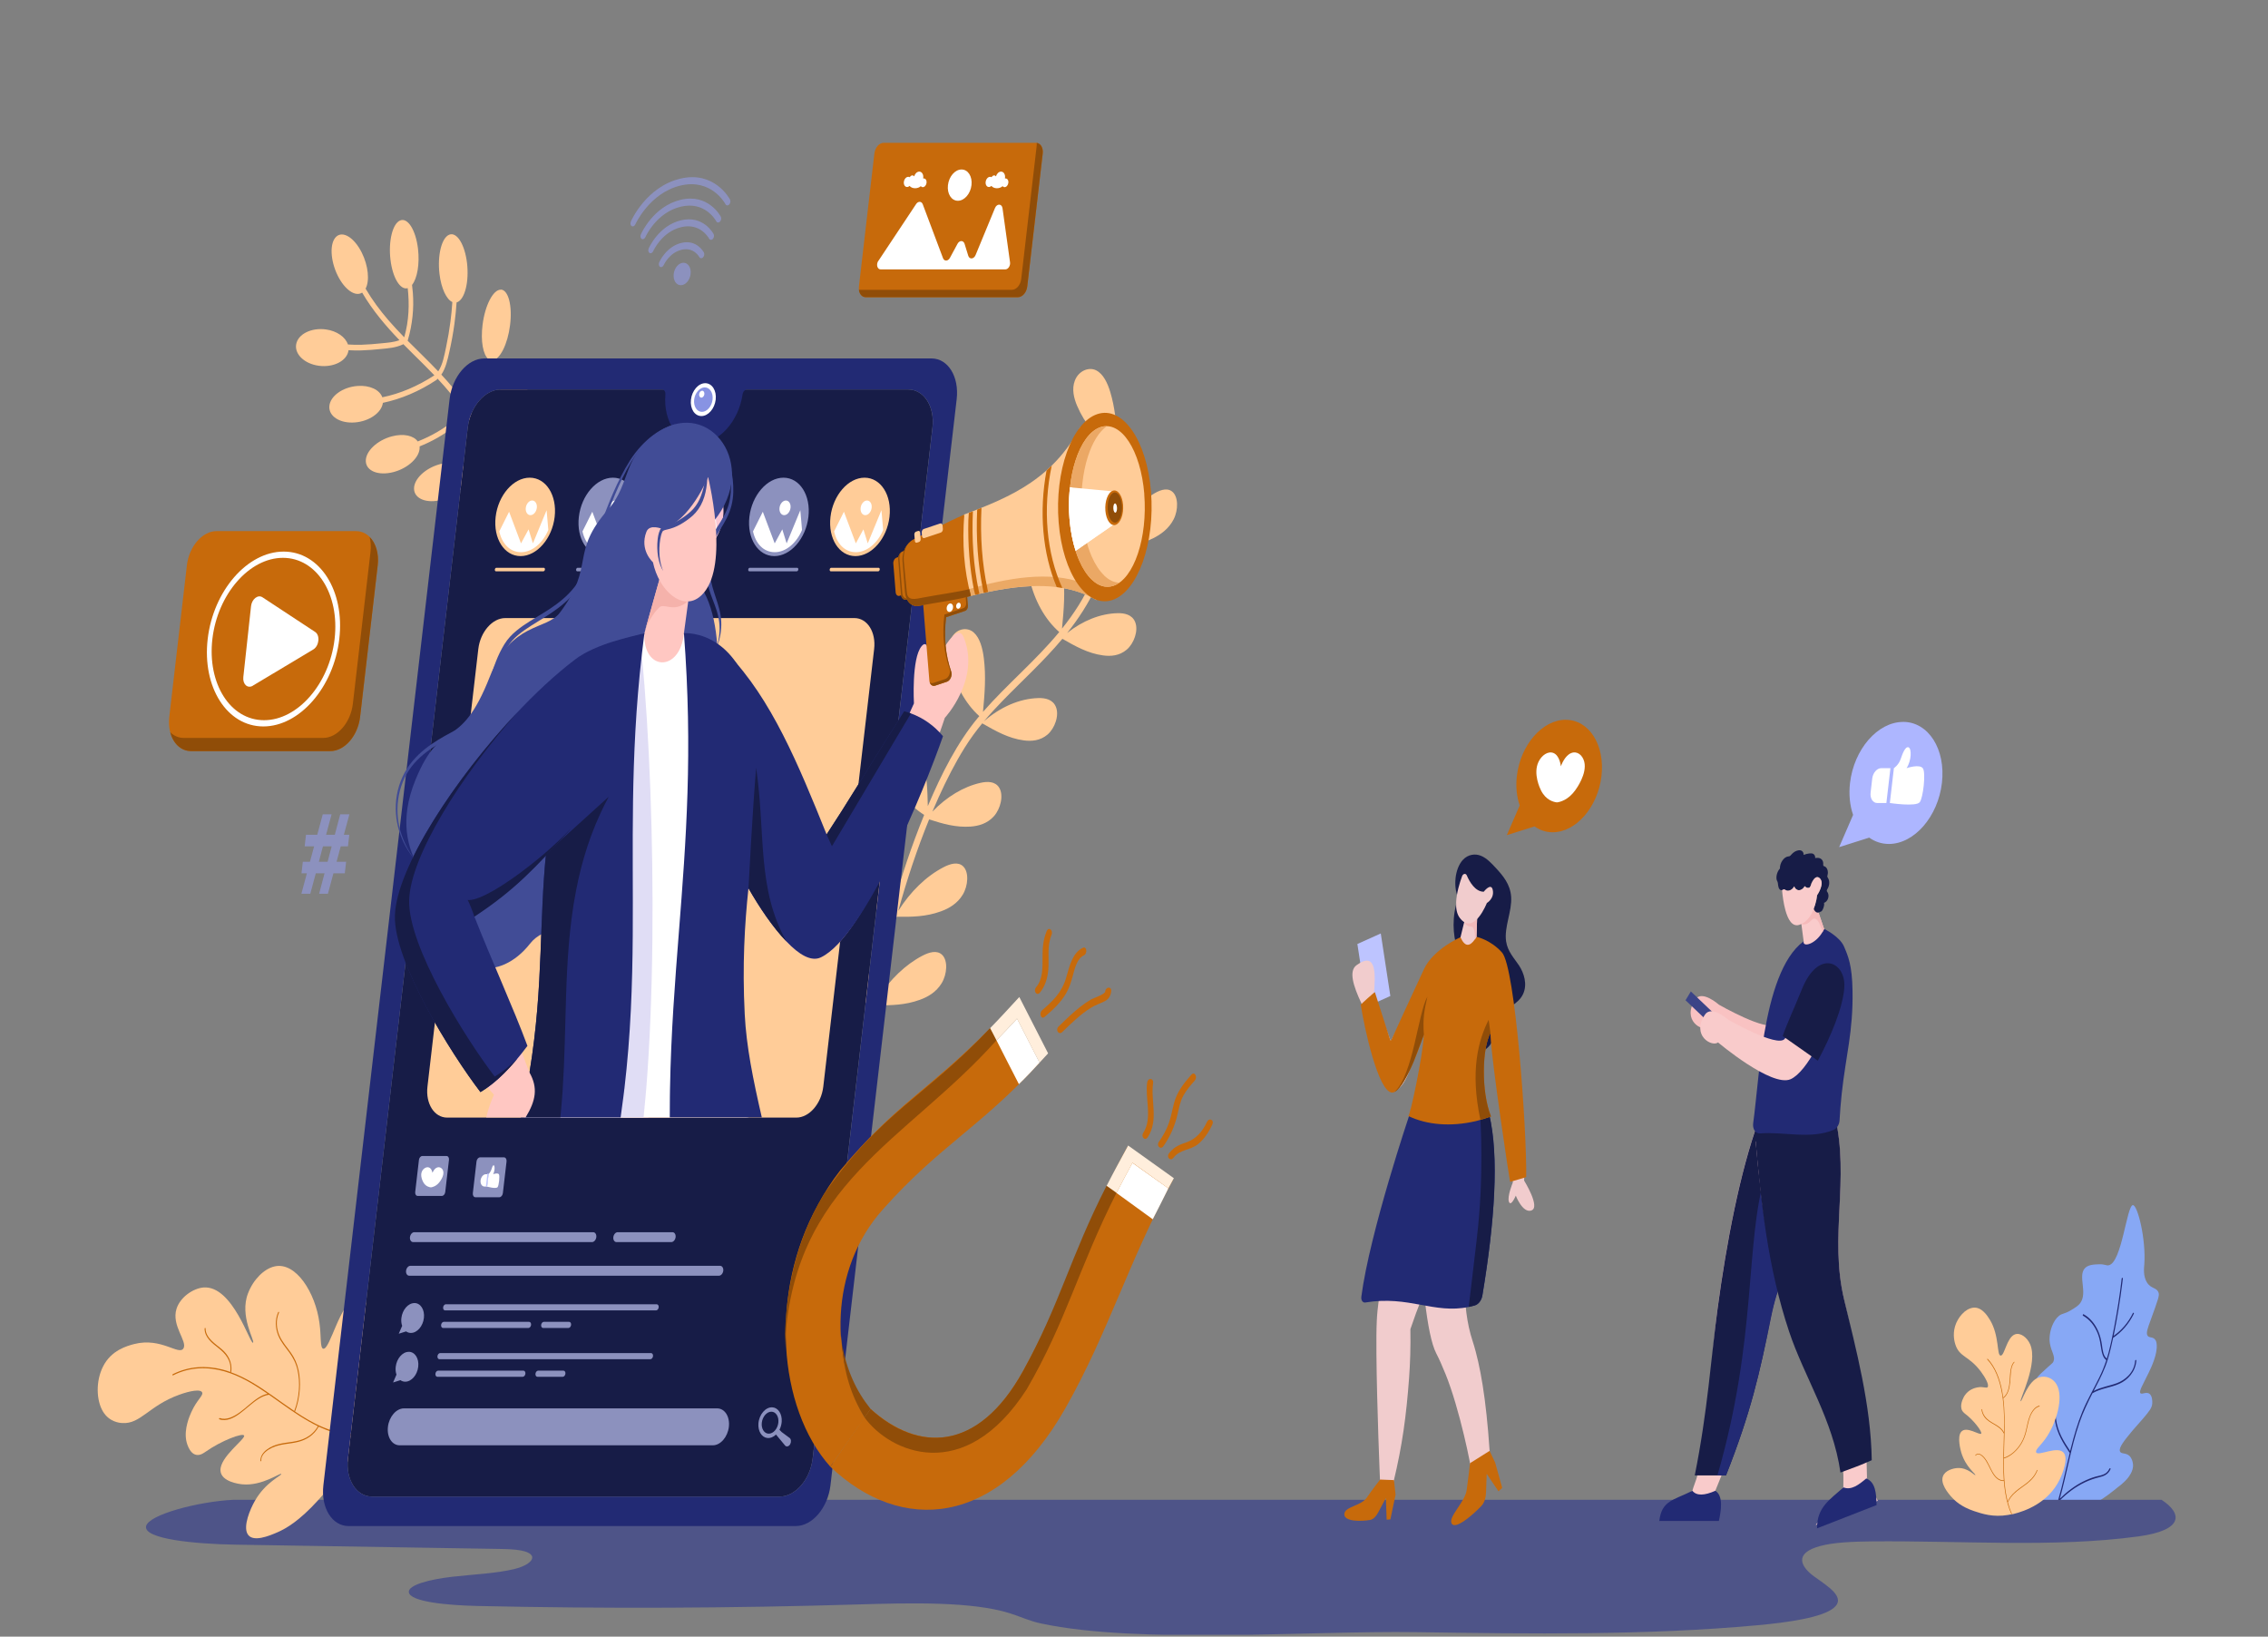 <svg width="1400" height="1010" viewBox="0 0 1400 1010" fill="none" xmlns="http://www.w3.org/2000/svg">
<rect x="0" y="0" width="1400" height="1010" fill="#808080" stroke="none"/>
<g clip-path="url(#clip0_15_1685)">
<path d="M1313.99 911.461C1311.16 915.188 1307.22 917.846 1307.22 917.846C1307.22 917.846 1297.95 925.942 1288.71 930.035C1285.44 931.44 1280.45 933.671 1274.32 933.396C1273.68 933.334 1273.04 933.273 1272.38 933.212C1271.75 933.121 1271.14 933.029 1270.54 932.815C1270.07 932.693 1269.62 932.601 1269.18 932.449C1268.94 932.387 1268.71 932.326 1268.47 932.235C1260.86 929.791 1256.15 923.864 1254.42 921.512C1252.78 919.19 1247.12 910.667 1246.51 896.981C1246.13 888.519 1247.52 876.391 1251.62 874.558C1252.42 874.252 1253.19 874.313 1254.08 873.397C1255.85 871.655 1255.71 868.509 1255.83 864.263C1256.05 856.411 1256.14 852.471 1257.57 850.118C1258.2 849.019 1260.2 847.216 1264.16 843.642C1266.91 841.167 1267.12 841.137 1267.48 840.404C1269.23 836.616 1265.24 833.347 1265.14 826.504C1265.11 821.249 1267.36 814.956 1270.99 812.023C1273.16 810.343 1274.13 811.107 1278.41 808.541C1281.43 806.708 1282.97 805.73 1284.14 804.111C1288.7 797.757 1282.71 787.767 1286.77 782.879C1288.78 780.466 1292.38 780.344 1295.82 780.222C1299.33 780.161 1300.11 781.108 1301.54 780.863C1309.76 779.641 1312.79 743.837 1316.6 743.715C1319.49 743.624 1324.77 764.703 1323.64 780.313C1323.43 782.727 1322.93 787.462 1325.16 791.219C1327.71 795.588 1331.31 794.305 1332.45 797.757C1333 799.529 1332.5 801.087 1327.39 815.139C1325.74 819.63 1324.6 822.716 1325.66 824.304C1326.7 825.862 1329.08 824.732 1330.52 826.993C1330.78 827.329 1331.22 828.153 1331.31 829.925C1331.73 835.76 1328.12 843.52 1326.28 847.277C1322.64 854.823 1320.35 858.336 1321.2 859.68C1322.11 860.963 1324.86 858.489 1326.98 860.261C1328.44 861.574 1328.69 864.293 1328.55 866.157C1328.34 868.753 1327.02 870.586 1322.73 875.596C1318.34 880.729 1317.56 881.34 1315.3 884.15C1311.36 888.946 1307.79 893.315 1308.61 895.637C1309.35 897.745 1312.81 896.064 1315.11 899.211C1315.21 899.333 1316.95 901.777 1316.68 905.107C1316.52 907.306 1315.38 909.567 1313.97 911.431L1313.99 911.461Z" fill="#87A8F5"/>
<path d="M1302.11 906.359C1300.34 910.331 1296.51 910.453 1293.68 911.247C1290.99 912.011 1288.32 913.08 1285.67 914.424C1280.67 916.96 1275.88 920.534 1271.48 924.903C1271.48 924.903 1271.49 924.842 1271.5 924.811C1273.67 917.143 1275.37 909.292 1277.16 901.594C1279 893.651 1280.96 885.708 1283.61 878.01C1285.82 871.594 1288.68 865.637 1291.68 859.772C1297.15 856.656 1302.84 856.411 1308.37 853.906C1313.21 851.707 1318.23 846.697 1318.73 839.64C1318.77 839.029 1318.02 839.151 1317.98 839.762C1317.43 847.216 1311.61 851.768 1306.66 853.601C1301.9 855.373 1297.07 855.953 1292.39 858.397C1292.75 857.694 1293.11 857.022 1293.46 856.32C1296.42 850.699 1299.32 844.955 1301.17 838.693C1302.48 834.385 1303.49 829.986 1304.42 825.587C1309.45 822.288 1314.12 817.094 1317.18 810.771C1317.45 810.221 1316.81 809.824 1316.56 810.404C1313.71 816.3 1309.34 821.219 1304.7 824.396C1304.75 824.151 1304.77 823.937 1304.84 823.724C1306.99 813.154 1308.76 802.492 1310.06 791.891C1310.17 790.975 1310.28 790.028 1310.39 789.081C1310.46 788.47 1309.76 788.348 1309.69 788.959C1308.57 799.009 1306.93 809.091 1305.04 819.05C1304.03 824.365 1302.91 829.65 1301.54 834.905C1301.22 836.096 1300.9 837.287 1300.51 838.448C1298.24 836.768 1297.92 833.041 1297.47 829.803C1297.06 826.962 1296.36 824.274 1295.33 821.83C1293.3 817.003 1290.1 813.215 1286.19 811.076C1285.77 810.862 1285.4 811.748 1285.81 811.962C1289.96 814.253 1293.25 818.377 1295.19 823.693C1296.18 826.442 1296.6 829.375 1297.05 832.4C1297.48 835.241 1298.22 837.99 1300.2 839.365C1299.01 843.031 1297.57 846.544 1295.87 850.027C1292.41 857.114 1288.43 863.804 1285.39 871.197C1282.44 878.376 1280.24 885.952 1278.35 893.529C1278.18 894.17 1278.04 894.842 1277.87 895.484C1274.04 889.679 1270.04 883.539 1269.1 875.382C1268.88 873.488 1268.86 871.533 1269.02 869.547C1269.19 867.623 1269.53 865.698 1269.43 863.804C1269.27 860.291 1267.5 857.878 1265.75 855.678C1265.43 855.281 1264.91 856.045 1265.2 856.442C1266.21 857.694 1267.21 858.977 1267.92 860.597C1268.62 862.246 1268.8 864.079 1268.64 866.095C1268.5 868.081 1268.17 870.067 1268.15 872.022C1268.13 873.794 1268.3 875.535 1268.59 877.215C1269.88 884.914 1273.7 890.779 1277.42 896.37C1277.48 896.461 1277.57 896.492 1277.64 896.492C1275.28 906.268 1273.25 916.227 1270.45 925.88C1270.45 925.88 1270.44 925.941 1270.44 925.972C1270.41 926.064 1270.38 926.125 1270.37 926.216C1270.37 926.216 1270.37 926.216 1270.36 926.247C1269.79 928.233 1269.16 930.218 1268.5 932.173C1268.72 932.265 1268.97 932.326 1269.21 932.387C1269.88 930.402 1270.5 928.385 1271.11 926.369C1275.99 921.359 1281.39 917.418 1287.07 914.73C1289.96 913.355 1292.88 912.378 1295.82 911.644C1298.4 911.033 1301.26 910.117 1302.77 906.695C1303.02 906.115 1302.39 905.748 1302.14 906.329L1302.11 906.359Z" fill="#222A74"/>
<path d="M1334.31 925.575H143.901C122.221 926.674 91.869 934.709 90.194 941.796C88.294 949.831 120.627 952.855 145.307 953.252C199.371 954.138 253.458 955.024 307.526 955.879C312.483 955.971 317.671 956.063 321.83 956.888C333.36 959.209 328.787 965.502 317.657 968.252C306.524 971.032 291.969 971.582 278.819 973.109C265.669 974.637 252.026 978.028 252.359 982.488C252.802 988.567 276.475 990.706 295.151 991.103C372.903 992.813 451.325 992.508 529.388 990.156C562.301 989.178 599.669 988.262 623.07 995.502C629.821 997.579 634.96 1000.27 642.772 1001.92C703.219 1014.78 807.342 1006.29 874.023 1007.26C944.377 1008.3 1016.19 1009.28 1084.77 1002.99C1103.88 1001.25 1124.81 998.251 1132 992.233C1139.65 985.818 1128.49 979.097 1120.02 973.018C1111.55 966.908 1107.11 958.598 1123.41 954.138C1132.06 951.786 1144.02 951.358 1155.12 951.236C1210.59 950.686 1268.35 955.238 1320.12 948.15C1347.93 944.332 1347.35 934.098 1334.29 925.575H1334.31Z" fill="#4E5488"/>
<path d="M309.093 178.768C304.408 178.707 299.395 188.391 297.877 200.458C296.617 210.508 298.206 219.001 301.492 221.598C301.354 221.995 301.243 222.361 301.104 222.759C297.799 232.595 293.84 242.707 288.255 250.986C287.668 250.1 287.061 249.184 286.451 248.298C282.112 242.096 277.38 236.506 272.431 231.19C275.207 227.097 276.331 221.781 277.432 216.863C278.71 211.211 279.738 205.529 280.517 199.816C281.12 195.417 281.54 191.018 281.844 186.619C281.986 186.588 282.108 186.527 282.249 186.497C286.951 184.633 289.634 173.819 288.282 162.302C286.906 150.785 281.996 142.964 277.317 144.827C272.616 146.691 269.933 157.505 271.285 169.022C272.354 178.035 275.617 184.786 279.224 186.405C278.959 190.468 278.575 194.562 278.03 198.655C277.361 203.818 276.462 208.981 275.382 214.113C274.317 219.123 273.336 224.989 270.504 229.174C264.333 222.698 257.916 216.557 251.613 210.233C251.673 210.111 251.737 209.958 251.778 209.806C254.609 200.091 255.592 190.254 254.847 180.631C254.713 179.012 254.553 177.424 254.346 175.835C257.545 171.864 259.138 162.913 258.023 153.503C256.648 141.986 251.738 134.166 247.059 136.029C242.357 137.893 239.674 148.707 241.026 160.224C242.365 171.466 247.079 179.195 251.678 177.821C252.749 187.596 252.521 197.678 249.532 208.156C246.161 204.704 242.846 201.16 239.642 197.464C234.577 191.568 229.799 185.183 225.674 178.126C228.259 173.299 227.38 164.043 223.314 155.886C218.647 146.569 211.564 142.2 207.472 146.141C203.38 150.082 203.855 160.835 208.519 170.183C212.885 178.92 219.389 183.32 223.55 180.57C230.074 191.721 238.135 201.13 246.589 209.928C242.936 211.272 239.231 211.486 235.577 211.853C231.365 212.28 227.159 212.647 222.981 212.769C220.237 212.83 217.484 212.769 214.768 212.586C213.273 208.034 207.99 204.215 201.104 203.299C192.203 202.107 184.052 206.14 182.848 212.341C181.668 218.543 187.918 224.53 196.796 225.722C205.697 226.913 213.848 222.881 215.052 216.679C215.073 216.496 215.094 216.313 215.115 216.129C217.697 216.282 220.315 216.313 222.922 216.252C227.122 216.129 231.328 215.763 235.564 215.335C239.937 214.907 244.297 214.602 248.626 212.586C248.748 212.525 248.847 212.464 248.95 212.372C250.904 214.358 252.862 216.313 254.843 218.268C259.299 222.667 263.779 227.066 268.149 231.618C257.773 238.369 246.913 242.952 236.005 245.182C234.398 240.599 228.26 237.606 220.694 238.186C211.554 238.858 203.773 244.449 203.302 250.681C202.831 256.913 209.876 261.403 219.02 260.701C227.977 260.029 235.594 254.652 236.343 248.603C247.542 246.251 258.715 241.546 269.353 234.52C269.677 234.306 269.919 234.001 270.074 233.665C272.9 236.659 275.643 239.775 278.302 243.013C281.222 246.587 283.959 250.345 286.537 254.285C286.438 254.347 286.316 254.408 286.21 254.53C279.265 260.854 271.84 265.955 264.116 269.682C262.093 270.66 259.986 271.576 257.862 272.432C255.383 268.827 249.156 267.391 242.016 269.255C232.837 271.637 225.572 278.542 225.808 284.621C226.018 290.731 233.651 293.725 242.83 291.342C252.008 288.959 259.274 282.055 259.037 275.975C259.032 275.823 259.007 275.639 259.002 275.487C260.713 274.815 262.412 274.051 264.065 273.287C272.31 269.438 280.237 263.97 287.619 257.249C287.824 257.065 287.964 256.852 288.081 256.638C291.747 262.503 295.067 268.766 298.072 275.364C298.639 276.617 299.18 277.9 299.748 279.153C299.649 279.214 299.526 279.275 299.424 279.366C295.443 282.941 291.282 286.087 286.994 288.745C284.168 285.751 278.381 284.682 271.788 286.393C262.61 288.776 255.344 295.68 255.58 301.759C255.79 307.869 263.424 310.863 272.602 308.48C281.78 306.097 289.046 299.193 288.81 293.114C288.789 292.503 288.691 291.953 288.548 291.403C292.748 288.714 296.856 285.629 300.787 282.085C300.84 282.024 300.89 281.994 300.92 281.933C305.812 293.663 309.891 306.066 313.702 318.592C314.299 320.577 316.904 319.142 316.307 317.156C312.333 304.05 308.027 291.036 302.869 278.816C305.738 274.906 308.525 270.721 310.991 266.322C311.168 266.383 311.342 266.475 311.545 266.505C316.088 267.391 321.94 258.41 324.589 246.495C327.266 234.551 325.736 224.164 321.189 223.308C316.646 222.423 310.795 231.404 308.145 243.318C306.084 252.544 306.528 260.792 308.924 264.519C306.711 268.521 304.204 272.279 301.6 275.884C298.126 267.972 294.265 260.426 289.834 253.43C289.963 253.308 290.092 253.186 290.206 253.002C296.207 244.113 300.518 233.145 303.935 222.545C303.942 222.484 303.973 222.423 304.003 222.361C308.58 221.964 313.391 212.433 314.85 200.672C316.368 188.605 313.781 178.798 309.1 178.707L309.093 178.768Z" fill="#FFCC98"/>
<path d="M509.049 582.17C510.965 575.786 517.249 572.578 521.848 574.167C526.448 575.755 529.558 580.857 531.785 586.234C535.347 594.971 537.057 604.196 538.49 614.033C540.301 604.196 542.383 594.39 544.663 584.675C546.194 578.23 547.814 571.814 549.522 565.429C539.127 561.855 530.091 553.912 523.966 542.884C521.647 538.699 519.676 533.292 521.32 527.854C523.232 521.5 529.516 518.292 534.115 519.881C538.715 521.469 541.832 526.51 544.013 531.886C547.704 540.898 549.399 550.46 550.861 560.633C556.342 540.99 562.825 521.622 570.476 502.895C561.103 497.06 553.529 487.223 549.019 474.973C547.288 470.269 546.064 464.373 548.298 459.21C550.906 453.192 557.363 451.267 561.596 453.833C565.829 456.399 568.217 462.173 569.671 468.069C572.032 477.631 572.543 487.285 572.715 497.488C580.997 477.875 590.867 458.263 603.694 442.896C603.959 442.591 604.225 442.285 604.517 441.949C595.958 434.251 589.588 422.764 586.57 409.353C585.415 404.252 584.871 398.05 587.613 393.254C590.82 387.633 597.25 386.93 601.065 390.321C604.88 393.712 606.54 400.005 607.311 406.237C608.678 417.235 607.868 427.958 606.778 439.322C621.898 422.031 639.137 407.887 653.861 390.046C645.072 382.348 638.559 370.709 635.454 357.053C634.299 351.951 633.754 345.75 636.497 340.954C639.704 335.333 646.133 334.63 649.948 338.021C653.763 341.412 655.424 347.705 656.195 353.937C657.595 365.24 656.708 376.238 655.555 387.938C659.185 383.417 662.641 378.621 665.86 373.489C672.384 363.071 677.346 351.249 680.835 338.846C670.168 334.844 661.01 326.168 655.05 314.315C652.886 309.977 651.094 304.417 652.892 299.04C655.004 292.747 661.341 289.875 665.839 291.739C670.365 293.572 673.273 298.826 675.298 304.356C678.999 314.467 680.267 325.129 681.473 336.524C686.796 316.453 688.296 295.038 686.32 275.823C677.221 270.599 669.679 261.678 664.871 250.406C662.939 245.854 661.444 240.111 663.507 234.826C665.904 228.655 672.295 226.302 676.679 228.563C681.043 230.793 683.686 236.353 685.391 242.066C688.124 251.2 689.055 260.609 689.652 270.507C689.827 270.782 689.949 271.118 689.988 271.576C691.963 287.828 691.271 305.058 688.381 322.013C687.74 325.74 687.005 329.498 686.157 333.225C692.685 321.585 701.412 311.81 711.128 305.394C715.163 302.737 719.982 300.659 723.429 303.256C727.451 306.25 727.441 314.651 724.489 320.455C721.537 326.259 716.568 329.834 711.687 332.247C702.612 336.707 693.963 337.899 684.754 338.968C682.721 346.758 680.181 354.365 676.882 361.574C671.888 372.48 665.632 381.981 658.712 390.657C668.39 382.989 679.313 378.651 689.853 378.407C694.073 378.315 698.75 379.232 700.682 383.784C702.917 389.099 699.955 397.164 695.493 400.922C691.028 404.71 685.688 405.138 680.867 404.466C671.605 403.213 663.963 398.906 655.789 394.231C644.115 408.192 630.832 420.168 618.574 432.815C614.709 436.787 610.944 440.88 607.341 445.157C617.582 436.206 629.492 431.104 640.936 430.799C645.159 430.677 649.837 431.593 651.765 436.176C654.022 441.491 651.061 449.556 646.595 453.344C642.13 457.132 636.79 457.56 631.965 456.919C622.5 455.635 614.712 451.206 606.322 446.41C602.519 451.023 598.889 455.941 595.58 461.257C589.479 471.002 584.163 481.511 579.306 492.233C578.006 495.105 576.775 497.977 575.541 500.879C584.331 491.745 594.719 485.482 605.182 483.13C609.458 482.152 614.296 482.091 616.775 486.093C619.682 490.767 617.628 499.138 613.556 503.689C609.485 508.241 604.136 509.738 599.171 510.105C590.011 510.746 582.004 508.394 573.534 505.675C566.071 523.974 559.791 542.976 554.479 562.161C561.909 550.277 571.708 540.776 582.31 535.247C586.449 533.078 591.339 531.581 594.526 534.636C598.254 538.18 597.615 546.642 594.285 552.141C590.955 557.639 585.826 560.603 580.856 562.405C571.464 565.827 562.767 565.857 553.485 565.766C552.799 568.301 552.11 570.867 551.447 573.403C547.816 587.425 544.65 601.6 542.076 615.836C549.434 604.38 558.983 595.246 569.318 589.838C573.457 587.669 578.346 586.172 581.533 589.227C585.261 592.771 584.623 601.233 581.292 606.732C577.962 612.231 572.834 615.194 567.863 616.997C558.739 620.296 550.257 620.449 541.248 620.388C538.462 636.64 536.447 652.984 535.458 669.205C535.248 672.596 531.274 672.749 531.484 669.358C532.494 652.953 534.546 636.487 537.377 620.052C526.939 616.447 517.868 608.412 511.685 597.292C509.346 593.077 507.379 587.639 509.026 582.17H509.049Z" fill="#FFCC98"/>
<path d="M171.361 945.584C176.672 943.232 184.653 938.68 196.175 926.033C203.222 918.243 213.024 907.52 221.519 889.649C221.884 888.885 222.549 887.51 223.311 885.708C223.345 885.616 223.401 885.525 223.435 885.433C223.522 885.28 223.589 885.097 223.676 884.944C223.954 884.333 224.212 883.692 224.543 883.02C230.294 869.364 240.849 839.701 233.208 817.186C232.785 815.872 227.134 799.59 219.438 801.484C209.809 803.989 203.794 832.98 199.567 832.338C197.444 832.002 198.378 824.762 197.201 816.483C194.747 797.818 182.646 778.45 169.403 781.566C163.122 782.971 156.378 789.539 153.099 798.154C147.659 812.115 157.419 827.481 156.229 828.611C154.465 830.139 143.76 793.022 125.526 794.549C119.134 795.129 111.286 800.506 108.987 807.624C105.637 818.041 115.867 827.787 113.246 832.125C110.479 836.737 99.654 825.19 82.876 829.436C78.627 830.567 68.623 833.133 63.535 843.458C59.071 852.379 59.392 864.262 63.623 871.197C67.55 877.582 73.811 878.132 75.529 878.193C86.711 878.957 91.953 867.501 110.514 860.78C116.978 858.397 124.256 856.931 124.87 859.558C125.238 861.543 121.496 864.049 118.287 871.075C118.201 871.228 118.11 871.411 117.979 871.747C117.014 873.916 113.635 881.614 114.952 888.885C114.959 889.221 116.534 897.042 121.203 897.836C123.611 898.294 125.85 896.645 126.825 895.972C136.674 889.007 150.018 884.028 150.692 885.952C151.52 888.121 135.587 899.15 136.102 907.581C136.531 914.577 148.043 915.86 149.521 916.013C161.914 917.235 173.395 908.498 173.628 909.659C173.813 910.636 163.842 914.699 157.294 926.308C154.231 931.685 150.232 941.552 152.661 946.379C155.596 952.397 166.615 947.631 171.266 945.615L171.361 945.584Z" fill="#FFCC98"/>
<path d="M160.776 901.502C160.641 898.508 162.722 896.033 164.66 894.598C167.104 892.765 169.775 891.757 172.402 891.115C177.941 889.771 183.629 890.107 189.076 887.174C191.826 885.677 194.416 883.386 196.241 880.148C188.505 876.451 181.241 871.472 174.102 866.401C171.424 864.507 168.773 862.582 166.068 860.719C157.301 861.941 150.531 872.694 142.017 875.688C139.763 876.482 137.468 876.635 135.372 875.871C135.018 875.749 135.291 874.985 135.641 875.138C139.66 876.574 144.148 874.374 148.04 871.564C151.905 868.784 155.456 865.148 159.431 862.613C161.294 861.421 163.237 860.535 165.192 860.138C157.912 855.098 150.424 850.454 142.301 847.521C132.455 843.978 121.535 842.939 110.804 847.002C109.456 847.521 108.123 848.102 106.803 848.774C106.437 848.957 106.242 848.254 106.609 848.071C116.82 842.939 127.478 842.664 137.284 845.169C138.96 845.597 140.601 846.116 142.213 846.696C142.174 846.635 142.162 846.544 142.172 846.452C143.074 839.487 138.843 835.118 135.097 832.124C133.058 830.475 130.912 828.947 129.133 826.839C127.657 825.098 126.306 822.868 126.298 819.966C126.286 819.477 126.905 819.294 126.891 819.813C126.911 823.204 128.881 825.648 130.695 827.45C132.673 829.436 134.917 830.902 136.985 832.705C140.39 835.668 143.564 840.22 142.744 846.483C142.719 846.696 142.593 846.788 142.475 846.819C151.594 850.087 159.955 855.525 168.097 861.268C172.604 864.446 177.077 867.714 181.644 870.769C184.748 862.674 185.42 853.326 183.657 845.536C182.702 841.289 180.915 837.868 178.655 834.752C176.216 831.391 173.443 828.336 171.745 824.151C170.062 820.027 169.544 814.589 171.711 809.793C171.926 809.335 172.449 809.579 172.235 810.037C170.064 814.864 170.723 820.271 172.532 824.304C174.395 828.459 177.241 831.483 179.665 834.966C181.778 837.959 183.381 841.381 184.266 845.444C185.091 849.232 185.328 853.326 185.056 857.45C184.75 862.063 183.789 866.767 182.111 871.105C187.681 874.832 193.379 878.254 199.433 880.789C203.62 882.561 208.018 883.905 212.536 884.608C208.73 873.824 213.942 860.444 213.772 848.652C213.713 845.2 213.203 841.87 211.916 839.09C211.732 838.693 212.229 838.173 212.413 838.57C217.128 848.865 212.034 862.613 211.79 874.405C211.72 877.979 212.077 881.431 213.175 884.455C213.21 884.547 213.2 884.639 213.17 884.7C216.586 885.189 220.068 885.311 223.584 884.944C223.493 885.127 223.43 885.28 223.343 885.433C223.332 885.525 223.252 885.616 223.219 885.708C217.214 886.319 211.28 885.525 205.587 883.844C202.542 882.928 199.595 881.767 196.715 880.423C193.703 885.952 188.745 888.641 184.075 889.832C178.671 891.207 173.206 890.932 167.851 893.467C165.389 894.659 161.085 897.256 161.299 901.349C161.335 901.838 160.715 902.021 160.707 901.502H160.776Z" fill="#C76A0B"/>
<path d="M1204.43 923.559C1206.72 926.216 1210.58 929.852 1218.55 932.54C1223.44 934.159 1230.23 936.481 1239.52 934.923C1239.92 934.862 1240.62 934.74 1241.55 934.526C1241.59 934.526 1241.64 934.526 1241.68 934.526C1241.78 934.526 1241.84 934.526 1241.94 934.495C1242.25 934.434 1242.58 934.342 1242.93 934.312C1249.84 932.601 1264.39 927.591 1271.44 913.019C1271.86 912.194 1276.94 901.532 1274.22 897.011C1270.78 891.421 1257.67 899.272 1256.84 896.125C1256.43 894.506 1259.56 892.154 1262.58 887.938C1269.4 878.498 1274.09 862.154 1269.47 854.334C1267.31 850.607 1262.98 848.682 1258.71 849.996C1251.75 852.043 1248.1 865.118 1247.33 864.751C1246.27 864.171 1258.39 841.412 1253.13 829.497C1251.27 825.343 1247.13 822.166 1243.71 823.51C1238.69 825.526 1237.4 836.585 1235.01 836.585C1232.46 836.585 1234.32 824.365 1228.37 814.559C1226.84 812.084 1223.28 806.28 1217.86 807.044C1213.17 807.655 1208.49 812.817 1206.79 818.591C1205.25 823.937 1206.6 828.489 1207.01 829.711C1209.56 837.715 1215.46 836.585 1222.86 846.574C1225.44 850.057 1227.88 854.426 1226.99 855.953C1226.29 857.022 1224.33 855.495 1220.7 856.197C1220.63 856.197 1220.52 856.197 1220.35 856.259C1219.24 856.503 1215.3 857.358 1212.73 861.269C1212.6 861.421 1209.89 865.729 1210.74 869.272C1211.17 871.105 1212.41 871.961 1212.91 872.389C1218.19 876.268 1223.59 883.417 1222.98 884.669C1222.33 886.136 1213.87 879.751 1210.62 883.6C1207.92 886.808 1210.35 895.239 1210.65 896.339C1213.31 905.382 1219.73 909.659 1219.34 910.3C1219 910.819 1214.84 905.657 1208.52 905.962C1205.59 906.084 1200.65 907.429 1199.33 911.094C1197.68 915.585 1202.38 921.237 1204.36 923.589L1204.43 923.559Z" fill="#FFCC98"/>
<path d="M1219.36 898.019C1220.53 896.675 1222.04 897.103 1223.11 897.836C1224.45 898.752 1225.55 900.188 1226.48 901.716C1228.42 904.954 1229.74 909.017 1232.3 911.553C1233.6 912.836 1235.16 913.66 1236.92 913.569C1236.43 906.726 1236.56 899.638 1236.78 892.643C1236.85 890.015 1236.95 887.388 1237 884.761C1234.29 879.231 1228.26 879.018 1224.91 874.405C1224.02 873.183 1223.39 871.655 1223.16 869.914C1223.12 869.608 1223.48 869.486 1223.52 869.792C1223.95 873.152 1225.98 875.321 1228.1 876.849C1230.2 878.345 1232.55 879.293 1234.57 880.973C1235.51 881.767 1236.36 882.745 1237.03 883.905C1237.19 876.818 1237.16 869.731 1236.25 862.918C1235.16 854.67 1232.8 846.727 1228.45 841.014C1227.91 840.312 1227.32 839.64 1226.73 838.998C1226.56 838.815 1226.8 838.387 1226.96 838.57C1231.61 843.489 1234.43 850.698 1235.92 858.488C1236.18 859.802 1236.39 861.146 1236.55 862.521C1236.56 862.46 1236.58 862.429 1236.64 862.368C1239.66 860.108 1240.33 855.372 1240.56 851.554C1240.69 849.476 1240.77 847.369 1241.16 845.261C1241.47 843.519 1242.01 841.656 1243.19 840.464C1243.39 840.251 1243.61 840.587 1243.4 840.8C1242.04 842.206 1241.58 844.589 1241.33 846.574C1241.05 848.743 1241.03 850.912 1240.82 853.081C1240.5 856.655 1239.5 860.719 1236.78 862.765C1236.7 862.826 1236.61 862.765 1236.57 862.735C1237.57 870.372 1237.54 878.376 1237.32 886.349C1237.2 890.779 1237.03 895.209 1236.98 899.608C1241.01 898.386 1244.9 894.995 1247.58 890.535C1249.03 888.121 1249.96 885.463 1250.61 882.622C1251.34 879.537 1251.85 876.36 1253.11 873.458C1254.34 870.586 1256.36 867.989 1258.84 867.5C1259.07 867.439 1259.11 867.928 1258.87 867.959C1256.38 868.448 1254.41 871.166 1253.24 874.069C1252.07 877.062 1251.58 880.27 1250.8 883.386C1250.14 886.074 1249.18 888.61 1247.79 890.901C1246.48 893.04 1244.91 894.903 1243.19 896.431C1241.27 898.141 1239.14 899.424 1236.97 900.066C1236.9 905.443 1236.99 910.789 1237.51 916.013C1237.87 919.648 1238.44 923.222 1239.31 926.613C1242.64 919.526 1249.31 917.571 1253.99 912.561C1255.36 911.094 1256.55 909.353 1257.34 907.306C1257.44 907.001 1257.79 907.153 1257.67 907.428C1254.75 914.943 1247.96 917.143 1243.18 921.848C1241.73 923.253 1240.45 924.933 1239.52 926.98C1239.52 927.041 1239.47 927.072 1239.42 927.072C1240.09 929.638 1240.93 932.082 1241.98 934.342C1241.89 934.342 1241.79 934.373 1241.72 934.373C1241.68 934.373 1241.63 934.373 1241.59 934.373C1239.83 930.493 1238.62 926.063 1237.84 921.481C1237.44 919.007 1237.15 916.501 1236.94 913.966C1233.97 914.18 1231.62 911.889 1229.98 909.17C1228.07 906.023 1226.77 902.143 1224.41 899.516C1223.31 898.294 1221.18 896.431 1219.59 898.264C1219.4 898.477 1219.19 898.141 1219.37 897.928L1219.36 898.019Z" fill="#C76A0B"/>
<path d="M639.479 88.128H545.474C542.73 88.128 540.163 91.082 539.739 94.727L530.198 176.813C529.774 180.457 531.655 183.411 534.399 183.411H628.404C631.148 183.411 633.715 180.457 634.139 176.813L643.68 94.727C644.104 91.082 642.223 88.128 639.479 88.128Z" fill="#C76A0B"/>
<path d="M639.913 88.159C639.999 88.8 639.99 89.473 639.908 90.175L630.367 172.261C629.944 175.896 627.369 178.86 624.632 178.86H530.627C530.466 178.86 530.328 178.86 530.171 178.829C530.506 181.487 532.145 183.412 534.353 183.412H628.358C631.095 183.412 633.671 180.448 634.093 176.813L643.634 94.727C644.036 91.275 642.384 88.465 639.89 88.159H639.913Z" fill="#904D08"/>
<path d="M542.2 161.019L565.509 125.918C566.76 124.054 568.869 124.115 569.589 126.04L582.098 159.308C582.869 161.385 585.203 161.294 586.375 159.125L591.064 150.449C592.266 148.218 594.704 148.218 595.411 150.449L597.683 157.811C598.438 160.224 601.157 159.98 602.218 157.383L614.19 128.392C615.375 125.52 618.446 125.612 618.842 128.545L623.478 161.874C623.781 164.012 622.326 166.243 620.601 166.243H543.571C541.524 166.243 540.706 163.188 542.158 160.988L542.2 161.019Z" fill="white"/>
<path d="M585.151 114.248C585.773 108.902 589.516 104.594 593.541 104.594C597.567 104.594 600.309 108.902 599.688 114.248C599.066 119.594 595.299 123.901 591.297 123.901C587.295 123.901 584.53 119.594 585.151 114.248Z" fill="white"/>
<path d="M570.246 110.093C570.108 110.093 569.97 110.093 569.848 110.154C569.862 110.032 569.88 109.879 569.894 109.757C570.143 107.619 569.054 105.908 567.444 105.908C566.087 105.908 564.791 107.161 564.297 108.841C564.04 108.474 563.655 108.23 563.195 108.23C562.574 108.23 561.968 108.688 561.591 109.36C561.333 109.207 561.022 109.116 560.677 109.116C559.365 109.116 558.144 110.521 557.942 112.262C557.739 114.004 558.634 115.409 559.945 115.409C560.497 115.409 561.032 115.164 561.495 114.737C562.178 115.592 563.398 116.173 564.87 116.173C566.251 116.173 567.526 115.684 568.401 114.889C568.703 115.256 569.135 115.5 569.618 115.5C570.745 115.5 571.78 114.309 571.954 112.812C572.128 111.315 571.37 110.124 570.243 110.124L570.246 110.093Z" fill="white"/>
<path d="M620.733 110.093C620.595 110.093 620.457 110.093 620.335 110.154C620.349 110.032 620.367 109.879 620.381 109.757C620.63 107.619 619.541 105.908 617.931 105.908C616.574 105.908 615.278 107.161 614.784 108.841C614.527 108.474 614.142 108.23 613.682 108.23C613.061 108.23 612.455 108.688 612.078 109.36C611.82 109.207 611.508 109.116 611.163 109.116C609.852 109.116 608.631 110.521 608.429 112.262C608.226 114.004 609.121 115.409 610.432 115.409C610.984 115.409 611.518 115.164 611.982 114.737C612.665 115.592 613.885 116.173 615.357 116.173C616.737 116.173 618.013 115.684 618.888 114.889C619.19 115.256 619.622 115.5 620.105 115.5C621.232 115.5 622.267 114.309 622.441 112.812C622.615 111.315 621.857 110.124 620.73 110.124L620.733 110.093Z" fill="white"/>
<path d="M415.808 170.336C415.716 166.579 418.024 162.943 420.932 162.271C423.842 161.568 426.288 164.073 426.358 167.831C426.45 171.589 424.141 175.224 421.234 175.896C418.323 176.599 415.877 174.094 415.808 170.336Z" fill="#8C91BE"/>
<path d="M433.118 159.339C432.552 159.461 431.982 159.216 431.662 158.605C431.529 158.361 428.177 152.373 420.726 154.145C413.202 155.948 409.846 163.249 409.719 163.554C409.223 164.654 408.2 165.143 407.448 164.685C406.677 164.196 406.455 162.943 406.928 161.844C407.112 161.447 411.277 152.129 420.644 149.899C430.062 147.638 434.305 155.459 434.496 155.795C434.964 156.711 434.735 158.086 433.957 158.85C433.698 159.094 433.424 159.278 433.141 159.339H433.118Z" fill="#8C91BE"/>
<path d="M439.154 147.974C438.588 148.096 438.018 147.852 437.698 147.241C437.491 146.844 432.224 137.343 420.486 140.184C408.655 143.025 403.433 154.511 403.215 155C402.719 156.1 401.719 156.589 400.944 156.131C400.173 155.642 399.951 154.389 400.424 153.29C400.675 152.709 406.753 139.206 420.381 135.938C434.102 132.669 440.263 143.972 440.505 144.461C440.974 145.377 440.749 146.721 439.966 147.516C439.708 147.76 439.434 147.943 439.15 148.005L439.154 147.974Z" fill="#8C91BE"/>
<path d="M443.571 137.282C443.005 137.404 442.435 137.16 442.115 136.549C441.853 136.029 435.183 123.962 420.277 127.537C405.279 131.111 398.659 145.713 398.404 146.324C397.908 147.424 396.908 147.913 396.134 147.455C395.359 146.996 395.117 145.713 395.613 144.614C395.924 143.911 403.376 127.292 420.195 123.29C437.087 119.258 444.629 133.127 444.949 133.738C445.417 134.655 445.189 136.029 444.41 136.793C444.151 137.037 443.877 137.221 443.594 137.282H443.571Z" fill="#8C91BE"/>
<path d="M449.281 126.743C448.715 126.865 448.145 126.62 447.825 126.009C447.486 125.368 439.017 109.971 420.018 114.523C400.973 119.075 392.284 138.229 392.217 138.412C391.721 139.512 390.721 140.001 389.946 139.543C389.171 139.084 388.929 137.801 389.425 136.702C389.804 135.816 399.048 115.256 419.94 110.246C440.902 105.236 450.265 122.435 450.64 123.168C451.108 124.085 450.883 125.429 450.101 126.223C449.842 126.468 449.568 126.651 449.285 126.712L449.281 126.743Z" fill="#8C91BE"/>
<path d="M189.416 538.943H186.104L186.931 531.825H191.324L193.904 522.294H188.062L188.893 515.146H195.839L199.238 502.529H204.689L201.29 515.146H206.672L210.025 502.529H215.683L212.262 515.146H215.62L214.789 522.294H210.327L207.747 531.825H213.658L212.831 538.943H205.815L202.417 551.56H196.989L200.341 538.943H194.936L191.537 551.56H186.04L189.439 538.943H189.416ZM199.355 522.294L196.821 531.825H202.226L204.737 522.294H199.355Z" fill="#8C91BE"/>
<path d="M575.579 263.878L501.628 900.097C500.119 913.08 490.962 923.589 481.187 923.589H229.741C219.966 923.589 213.275 913.08 214.784 900.097L288.735 263.878C290.244 250.895 299.381 240.355 309.156 240.355H560.603C570.378 240.355 577.088 250.895 575.579 263.878Z" fill="#171C47"/>
<path d="M321.355 343.184C331.416 343.184 340.831 332.352 342.384 318.989C343.937 305.627 337.041 294.794 326.98 294.794C316.919 294.794 307.504 305.627 305.951 318.989C304.398 332.352 311.294 343.184 321.355 343.184Z" fill="#FFCC98"/>
<path d="M338.453 327.084C335.108 335.088 328.536 340.77 321.636 340.77C314.735 340.77 309.872 335.516 308.199 327.94L314.255 315.812L321.601 335.333L326.286 326.687L328.961 335.333L337.412 314.865L338.476 327.084H338.453Z" fill="white"/>
<path d="M324.564 313.398C324.852 310.924 326.608 308.877 328.494 308.877C330.38 308.877 331.664 310.893 331.373 313.398C331.081 315.904 329.329 317.92 327.443 317.92C325.557 317.92 324.273 315.904 324.564 313.398Z" fill="white"/>
<path d="M372.716 343.184C382.777 343.184 392.192 332.352 393.745 318.989C395.298 305.627 388.402 294.794 378.341 294.794C368.28 294.794 358.865 305.627 357.312 318.989C355.759 332.352 362.655 343.184 372.716 343.184Z" fill="#8C91BE"/>
<path d="M389.814 327.084C386.469 335.088 379.897 340.77 372.997 340.77C366.096 340.77 361.233 335.516 359.56 327.94L365.616 315.812L372.962 335.333L377.647 326.687L380.322 335.333L388.773 314.865L389.837 327.084H389.814Z" fill="white"/>
<path d="M375.925 313.398C376.213 310.924 377.969 308.877 379.855 308.877C381.741 308.877 383.025 310.893 382.734 313.398C382.442 315.904 380.69 317.92 378.804 317.92C376.918 317.92 375.634 315.904 375.925 313.398Z" fill="white"/>
<path d="M425.365 343.184C435.426 343.184 444.841 332.352 446.394 318.989C447.948 305.627 441.051 294.794 430.99 294.794C420.929 294.794 411.514 305.627 409.961 318.989C408.408 332.352 415.305 343.184 425.365 343.184Z" fill="#FAC6D3"/>
<path d="M442.44 327.084C439.095 335.088 432.523 340.77 425.623 340.77C418.722 340.77 413.859 335.516 412.187 327.94L418.242 315.812L425.588 335.333L430.273 326.687L432.948 335.333L441.399 314.865L442.463 327.084H442.44Z" fill="white"/>
<path d="M428.551 313.398C428.839 310.924 430.595 308.877 432.481 308.877C434.367 308.877 435.651 310.893 435.36 313.398C435.068 315.904 433.316 317.92 431.43 317.92C429.544 317.92 428.26 315.904 428.551 313.398Z" fill="white"/>
<path d="M477.992 343.184C488.052 343.184 497.467 332.352 499.021 318.989C500.574 305.627 493.677 294.794 483.616 294.794C473.555 294.794 464.14 305.627 462.587 318.989C461.034 332.352 467.931 343.184 477.992 343.184Z" fill="#8C91BE"/>
<path d="M495.066 327.084C491.721 335.088 485.149 340.77 478.249 340.77C471.349 340.77 466.485 335.516 464.813 327.94L470.869 315.812L478.214 335.333L482.899 326.687L485.574 335.333L494.026 314.865L495.089 327.084H495.066Z" fill="white"/>
<path d="M481.177 313.398C481.465 310.924 483.221 308.877 485.107 308.877C486.993 308.877 488.277 310.893 487.986 313.398C487.695 315.904 485.942 317.92 484.056 317.92C482.17 317.92 480.886 315.904 481.177 313.398Z" fill="white"/>
<path d="M528.042 343.184C538.102 343.184 547.517 332.352 549.071 318.989C550.624 305.627 543.727 294.794 533.666 294.794C523.605 294.794 514.19 305.627 512.637 318.989C511.084 332.352 517.981 343.184 528.042 343.184Z" fill="#FFCC98"/>
<path d="M545.139 327.084C541.794 335.088 535.222 340.77 528.322 340.77C521.422 340.77 516.558 335.516 514.886 327.94L520.942 315.812L528.287 335.333L532.972 326.687L535.647 335.333L544.099 314.865L545.162 327.084H545.139Z" fill="white"/>
<path d="M531.251 313.398C531.538 310.924 533.294 308.877 535.18 308.877C537.066 308.877 538.35 310.893 538.059 313.398C537.768 315.904 536.015 317.92 534.129 317.92C532.243 317.92 530.959 315.904 531.251 313.398Z" fill="white"/>
<path d="M275.631 713.41H260.68C259.69 713.41 258.762 714.477 258.609 715.793L256.301 735.65C256.148 736.966 256.828 738.033 257.818 738.033H272.769C273.76 738.033 274.687 736.966 274.84 735.65L277.148 715.793C277.301 714.477 276.622 713.41 275.631 713.41Z" fill="#8C91BE"/>
<path d="M273.589 722.667C273.11 721.048 271.543 719.887 269.839 720.498C268.016 721.139 267.072 723.522 266.948 723.797C266.938 723.889 266.924 724.011 266.913 724.102L266.948 723.797C266.911 723.522 266.498 721.139 264.825 720.498C263.259 719.917 261.426 721.048 260.571 722.667C259.007 725.63 261.154 729.326 261.38 729.754C262.837 732.259 265.091 732.656 265.908 732.748H265.954C265.954 732.748 266 732.748 266.023 732.748C266.865 732.626 269.127 732.167 271.086 729.754C271.435 729.326 274.437 725.66 273.543 722.667H273.589Z" fill="white"/>
<path d="M311.072 714.235H296.351C295.297 714.235 294.31 715.37 294.147 716.771L291.875 736.322C291.712 737.723 292.435 738.858 293.489 738.858H308.21C309.264 738.858 310.251 737.723 310.413 736.322L312.686 716.771C312.849 715.37 312.126 714.235 311.072 714.235Z" fill="#8C91BE"/>
<path d="M300.696 732.259H299.086C297.499 732.259 296.41 730.549 296.655 728.441C296.9 726.333 298.387 724.622 299.974 724.622H301.584L300.693 732.29L300.696 732.259Z" fill="white"/>
<path d="M301.584 724.622C301.584 724.622 302.825 723.247 303.25 721.964C303.672 720.712 304.138 718.879 304.842 719.154C305.549 719.398 305.459 722.942 304.367 724.622C304.367 724.622 307.34 723.583 307.991 724.714C308.602 725.783 307.963 731.679 307.163 732.626C306.097 733.878 300.693 732.29 300.693 732.29L301.584 724.622Z" fill="white"/>
<path d="M301.638 724.164H300.878L299.937 732.259H300.697L301.638 724.164Z" fill="#BDC4FF"/>
<path d="M365.439 766.535H255.012C253.746 766.535 252.871 765.161 253.067 763.48C253.262 761.8 254.457 760.426 255.722 760.426H366.149C367.414 760.426 368.289 761.8 368.094 763.48C367.899 765.161 366.704 766.535 365.439 766.535Z" fill="#8C91BE"/>
<path d="M443.807 787.278H252.6C251.335 787.278 250.46 785.904 250.655 784.224C250.851 782.543 252.046 781.169 253.311 781.169H444.517C445.782 781.169 446.658 782.543 446.462 784.224C446.267 785.904 445.072 787.278 443.807 787.278Z" fill="#8C91BE"/>
<path d="M414.385 766.535H380.55C379.285 766.535 378.41 765.161 378.605 763.48C378.801 761.8 379.996 760.426 381.261 760.426H415.095C416.36 760.426 417.235 761.8 417.04 763.48C416.845 765.161 415.65 766.535 414.385 766.535Z" fill="#8C91BE"/>
<path d="M440.014 891.94H246.714C241.976 891.94 238.728 886.838 239.459 880.545C240.191 874.252 244.625 869.15 249.363 869.15H442.663C447.401 869.15 450.649 874.252 449.918 880.545C449.186 886.838 444.752 891.94 440.014 891.94Z" fill="#8C91BE"/>
<path d="M487.481 887.449L482.548 883.784L481.336 882.531C481.336 882.531 481.209 882.439 481.147 882.378C481.919 880.881 482.421 879.14 482.542 877.307C482.839 872.572 480.381 868.784 476.871 868.509C472.632 868.173 468.539 872.908 468.155 878.59C467.845 883.234 470.188 887.022 473.638 887.419C475.568 887.633 477.458 886.808 479.012 885.311L484.742 892.215C485.639 893.009 486.996 892.612 487.747 891.299C488.497 889.985 488.401 888.244 487.504 887.449H487.481ZM474.568 884.761C471.762 884.761 469.817 881.706 470.25 877.979C470.683 874.252 473.338 871.197 476.144 871.197C478.951 871.197 480.896 874.252 480.462 877.979C480.029 881.706 477.374 884.761 474.568 884.761Z" fill="#8C91BE"/>
<path d="M255.789 804.172C251.948 804.172 248.363 808.296 247.77 813.398C247.564 815.17 247.741 816.819 248.244 818.225L246.139 823.082L250.676 821.646C251.525 822.257 252.544 822.593 253.648 822.593C257.489 822.593 261.073 818.469 261.666 813.367C262.259 808.266 259.634 804.141 255.793 804.141L255.789 804.172Z" fill="#8C91BE"/>
<path d="M404.953 808.693H274.745C273.963 808.693 273.419 807.838 273.539 806.799C273.66 805.761 274.403 804.905 275.185 804.905H405.394C406.176 804.905 406.72 805.761 406.6 806.799C406.479 807.838 405.735 808.693 404.953 808.693Z" fill="#8C91BE"/>
<path d="M326.18 819.538H273.485C272.703 819.538 272.158 818.683 272.279 817.644C272.4 816.606 273.143 815.75 273.925 815.75H326.62C327.402 815.75 327.947 816.606 327.826 817.644C327.705 818.683 326.962 819.538 326.18 819.538Z" fill="#8C91BE"/>
<path d="M350.883 819.538H335.242C334.46 819.538 333.916 818.683 334.036 817.644C334.157 816.606 334.9 815.75 335.683 815.75H351.323C352.105 815.75 352.65 816.606 352.529 817.644C352.408 818.683 351.665 819.538 350.883 819.538Z" fill="#8C91BE"/>
<path d="M252.291 834.263C248.45 834.263 244.866 838.387 244.273 843.489C244.067 845.261 244.243 846.911 244.747 848.316L242.641 853.173L247.178 851.737C248.027 852.348 249.046 852.684 250.15 852.684C253.991 852.684 257.576 848.56 258.169 843.459C258.762 838.357 256.136 834.233 252.295 834.233L252.291 834.263Z" fill="#8C91BE"/>
<path d="M401.452 838.815H271.244C270.462 838.815 269.917 837.96 270.038 836.921C270.159 835.882 270.902 835.027 271.684 835.027H401.892C402.674 835.027 403.219 835.882 403.098 836.921C402.978 837.96 402.234 838.815 401.452 838.815Z" fill="#8C91BE"/>
<path d="M322.679 849.66H269.984C269.202 849.66 268.657 848.805 268.778 847.766C268.898 846.727 269.642 845.872 270.424 845.872H323.119C323.901 845.872 324.446 846.727 324.325 847.766C324.204 848.805 323.461 849.66 322.679 849.66Z" fill="#8C91BE"/>
<path d="M347.382 849.66H331.741C330.959 849.66 330.414 848.805 330.535 847.766C330.656 846.727 331.399 845.872 332.181 845.872H347.822C348.604 845.872 349.149 846.727 349.028 847.766C348.907 848.805 348.164 849.66 347.382 849.66Z" fill="#8C91BE"/>
<path d="M335.423 352.563H306.142C305.682 352.563 305.394 352.074 305.465 351.463C305.536 350.852 305.957 350.394 306.395 350.394H335.675C336.135 350.394 336.446 350.882 336.378 351.463C336.307 352.074 335.883 352.563 335.423 352.563Z" fill="#FFCC98"/>
<path d="M385.588 352.563H356.307C355.847 352.563 355.559 352.074 355.63 351.463C355.701 350.852 356.123 350.394 356.56 350.394H385.84C386.3 350.394 386.611 350.882 386.543 351.463C386.472 352.074 386.048 352.563 385.588 352.563Z" fill="#8C91BE"/>
<path d="M437.409 352.563H408.129C407.669 352.563 407.357 352.074 407.428 351.463C407.499 350.852 407.921 350.394 408.381 350.394H437.661C438.121 350.394 438.409 350.882 438.342 351.463C438.271 352.074 437.846 352.563 437.409 352.563Z" fill="#FAC6D3"/>
<path d="M491.829 352.563H462.549C462.089 352.563 461.801 352.074 461.872 351.463C461.943 350.852 462.364 350.394 462.801 350.394H492.081C492.541 350.394 492.852 350.882 492.785 351.463C492.714 352.074 492.289 352.563 491.829 352.563Z" fill="#8C91BE"/>
<path d="M542.109 352.563H512.829C512.369 352.563 512.081 352.074 512.152 351.463C512.223 350.852 512.644 350.394 513.081 350.394H542.361C542.821 350.394 543.109 350.882 543.042 351.463C542.971 352.074 542.546 352.563 542.109 352.563Z" fill="#FFCC98"/>
<path d="M574.996 221.201H298.916C288.727 221.201 279.14 232.443 277.524 246.343L199.618 916.593C198.002 930.493 204.949 941.766 215.162 941.766H491.242C501.431 941.766 511.022 930.493 512.637 916.593L590.544 246.343C592.159 232.443 585.209 221.201 574.996 221.201ZM501.628 900.097C500.119 913.08 490.985 923.589 481.21 923.589H229.741C219.966 923.589 213.275 913.08 214.784 900.097L288.734 263.878C290.244 250.895 299.404 240.355 309.179 240.355H408.704C409.992 240.355 410.868 241.73 410.738 243.441C409.339 260.029 418.323 273.562 431.066 273.562C443.808 273.562 455.908 260.09 458.373 243.441C458.618 241.73 459.812 240.355 461.123 240.355H560.648C570.424 240.355 577.134 250.895 575.625 263.878L501.674 900.097H501.628Z" fill="#222A74"/>
<path d="M426.515 246.618C427.169 240.997 431.121 236.475 435.331 236.475C439.54 236.475 442.438 241.027 441.788 246.618C441.138 252.208 437.182 256.76 432.973 256.76C428.764 256.76 425.866 252.208 426.515 246.618Z" fill="white"/>
<path d="M428.493 246.618C428.976 242.463 431.923 239.072 435.052 239.072C438.18 239.072 440.339 242.463 439.856 246.618C439.373 250.772 436.426 254.163 433.297 254.163C430.169 254.163 428.01 250.772 428.493 246.618Z" fill="#8893E3"/>
<path d="M432.936 245.396C433.826 245.396 434.658 244.438 434.795 243.257C434.932 242.076 434.323 241.119 433.434 241.119C432.544 241.119 431.712 242.076 431.575 243.257C431.438 244.438 432.047 245.396 432.936 245.396Z" fill="white"/>
<path d="M527.414 381.432H311.872C303.92 381.432 296.479 389.994 295.251 400.555L263.865 670.58C262.637 681.142 268.088 689.704 276.04 689.704H491.582C499.534 689.704 506.976 681.142 508.204 670.58L539.59 400.555C540.817 389.994 535.366 381.432 527.414 381.432Z" fill="#FFCC98"/>
<path d="M449.145 281.474C450.693 285.965 451.712 290.853 452.319 295.924C452.856 300.995 452.911 306.464 451.535 311.963C450.825 314.712 449.814 317.278 448.609 319.722C447.405 322.166 446.019 324.396 444.682 326.596C443.369 328.795 442.108 330.934 441.132 333.194C440.133 335.455 439.416 337.868 438.944 340.343C438.496 342.817 438.204 345.322 438.117 347.858C438.006 350.394 438.09 352.837 438.388 355.22C438.931 360.047 440.417 364.477 441.916 368.998C443.418 373.489 444.938 378.224 445.217 383.539C445.496 388.855 444.462 394.384 442.51 399.303C443.2 396.737 443.735 394.109 444.014 391.513C444.27 388.916 444.243 386.381 443.952 383.937C443.393 379.049 441.735 374.711 440.057 370.342C438.38 365.974 436.728 361.391 436.001 356.167C435.636 353.571 435.538 350.852 435.62 348.163C435.703 345.475 435.953 342.726 436.506 339.946C437.056 337.196 437.904 334.447 439.054 331.881C440.18 329.315 441.577 326.993 442.976 324.854C445.773 320.577 448.34 316.301 449.782 311.413C451.175 306.555 451.418 301.301 451.175 296.26C450.96 291.189 450.201 286.24 449.152 281.413L449.145 281.474Z" fill="#414C96"/>
<path d="M446.957 504.117C446.248 494.586 444.243 485.513 443.224 476.073C439.069 435.84 453.038 380.759 426.472 354.243L440.695 321.525C468.929 286.79 438.152 246.434 407.358 265.986C383.962 280.863 389.601 298.246 375.8 313.887C351.16 341.84 368.01 348.255 345.614 378.071C337.234 389.222 315.725 383.509 302.419 417.449C283.588 465.473 272.722 441.614 256.508 481.175C236.088 531.001 277.204 551.072 277.863 569.737C279.013 601.997 308.5 606.152 327.077 582.476C336.014 571.081 351.555 573.525 363.128 570.134C376.532 566.224 387.625 578.627 400.748 579.91C429.528 582.232 451.025 537.783 446.961 504.087L446.957 504.117Z" fill="#414C96"/>
<path d="M329.483 673.971C354.239 612.17 361.921 578.138 348.643 523.974C330.892 451.695 367.077 406.94 367.077 406.94L397.756 390.749H422.16C449.352 404.557 484.041 416.594 448.206 522.263C425.103 590.419 440.447 625.428 454.129 673.94H329.487L329.483 673.971Z" fill="#3E3279"/>
<path d="M329.163 676.72C353.991 614.308 361.711 579.94 348.49 525.288C330.821 452.306 367.055 407.123 367.055 407.123L397.752 390.779C403.506 407.368 410.981 411.919 422.156 390.779C455.144 401.624 481.775 420.657 448.053 523.577C425.422 592.618 440.18 627.719 453.805 676.72H329.163Z" fill="white"/>
<path d="M400.214 689.582H323.943C325.663 684.48 327.512 679.256 329.487 673.941C329.703 673.269 329.949 672.535 330.234 671.863H331.062L347.301 672.658L354.963 673.024H399.562C399.569 673.36 399.583 673.635 399.613 673.971C399.644 674.888 399.699 675.804 399.73 676.721C399.923 680.997 400.093 685.274 400.21 689.612L400.214 689.582Z" fill="#FFC7C2"/>
<path d="M460.982 689.582H384.55C385.201 685.366 385.886 681.059 386.6 676.69C386.753 675.774 386.906 674.857 387.058 673.941C387.097 673.605 387.129 673.33 387.214 672.994L387.253 672.658L398.84 672.505L413.559 672.322L452.438 671.863H453.519H453.841C454.108 672.535 454.444 673.207 454.727 673.941C456.91 679.103 458.997 684.297 460.959 689.582H460.982Z" fill="#FFC7C2"/>
<path d="M461.948 689.582H323.506C325.419 683.808 327.484 677.912 329.728 671.863H454.991C457.441 677.698 459.769 683.594 461.971 689.582H461.948Z" fill="white"/>
<path d="M397.27 689.582H323.506C325.419 683.808 327.484 677.912 329.728 671.863L330.083 670.397L351.146 582.782L352.837 575.755L354.783 567.721L355.008 566.774L370.552 502.101L372.298 494.8L395.587 397.928C395.794 399.914 395.977 401.899 396.176 403.946C400.887 453.253 403.354 518.506 402.708 580.063C402.366 612.689 401.136 644.247 398.912 671.894C398.887 672.108 398.881 672.352 398.856 672.566C398.839 672.719 398.821 672.871 398.8 673.055C398.764 673.36 398.748 673.696 398.713 674.002C398.652 674.918 398.568 675.835 398.485 676.751C398.112 681.15 397.703 685.458 397.262 689.643L397.27 689.582Z" fill="#E0DDF5"/>
<path d="M583.209 443.019C583.209 443.019 581.539 448.09 578.655 456.277C566.755 490.187 533.604 578.108 506.638 590.847C486.199 600.47 446.185 523.027 446.902 514.29L451.571 407.429C474.63 449.679 495.094 491.684 505.039 532.375C519.649 499.688 542.983 475.645 558.641 445.616C560.661 441.889 562.466 438.039 564.166 434.098C564.166 434.098 562.58 406.39 568.865 398.814C574.427 392.124 573.794 413.6 576.081 410.942C578.603 408.04 590.268 381.89 594.949 393.468C605.292 419.252 583.209 443.019 583.209 443.019Z" fill="#FFC7C2"/>
<path d="M424.823 371.198L423.991 377.368L422.179 390.78C419.859 415.097 396.755 414.394 397.775 390.78L398.013 389.924L405.157 364.477L408.231 353.662C413.188 358.703 424.82 371.228 424.82 371.228L424.823 371.198Z" fill="#FFC7C2"/>
<path d="M424.891 370.617C424.701 370.862 422.712 373.336 418.348 374.466C413.77 375.658 409.633 373.061 407.469 374.466C405.377 375.841 400.015 382.99 398.103 389.344L405.247 363.896L408.321 353.082C413.279 358.123 424.91 370.648 424.91 370.648L424.891 370.617Z" fill="#F5B2AB"/>
<path d="M385.414 671.863C385.371 672.23 385.325 672.627 385.279 673.024L385.169 673.971C385.062 674.887 384.956 675.804 384.826 676.72C384.309 680.967 383.717 685.274 383.098 689.612H321.455C323.619 679.898 325.405 670.672 326.841 661.873C331.396 634.165 332.768 610.49 333.67 587.883C334.494 567.537 334.93 547.955 336.998 526.999L337.023 526.785C337.174 525.288 337.325 523.791 337.503 522.263C338.838 509.983 340.763 497.183 343.675 483.405C343.693 483.252 343.734 483.099 343.775 482.947C348.462 460.829 355.671 436.206 366.992 407.276C366.992 407.276 367.059 407.093 367.093 407.001L397.768 390.841C397.181 395.301 396.65 399.669 396.169 404.007C388.788 468.894 390.981 522.447 390.583 577.13C390.37 607.649 389.353 638.564 385.426 671.955L385.414 671.863Z" fill="#222A74"/>
<path d="M582.099 454.353C570.199 488.262 533.6 578.138 506.661 590.847C500.726 593.627 493.217 589.167 485.49 581.04C477.296 572.578 468.854 560.114 462.051 548.2C453.02 532.498 446.677 517.803 446.948 514.29L449.191 403.366C476.166 431.319 492.836 471.735 510.26 514.962C523.922 494.189 530.006 483.405 558.154 438.925C559.58 439.322 560.956 439.75 562.322 440.269C570.061 443.141 576.668 447.846 582.122 454.353H582.099Z" fill="#222A74"/>
<path d="M470.251 689.582H413.439C413.437 685.244 413.455 680.936 413.512 676.69C413.526 675.774 413.541 674.857 413.555 673.941C413.55 673.391 413.564 672.871 413.579 672.352C413.577 672.169 413.595 672.016 413.59 671.863C414.193 637.587 416.64 606.244 419.108 574.717C423.439 519.453 427.783 463.67 422.179 390.78C422.179 390.78 432.038 389.863 442.697 397.103C447.303 400.219 452.054 404.863 456.242 411.767C458.543 415.525 460.646 419.985 462.474 425.239C463.249 427.469 463.956 429.699 464.578 431.868C470.382 451.787 470.66 470.177 468.909 490.187C467.395 507.569 464.335 526.174 462.026 548.017C462.012 548.139 462.001 548.231 462.001 548.231C462.001 548.231 462.001 548.231 461.998 548.261C459.678 570.195 458.152 595.399 459.707 625.948C460.715 645.774 464.808 665.967 470.251 689.582Z" fill="#222A74"/>
<path d="M354.12 557.792C353.119 564.024 352.345 570.287 351.706 576.58C351.514 578.627 351.319 580.704 351.146 582.782C350.216 593.749 349.736 604.808 349.39 615.897C349.383 616.355 349.356 616.783 349.352 617.211C348.788 635.326 348.554 653.564 347.37 671.863C347.338 672.138 347.329 672.413 347.324 672.657C347.297 673.085 347.27 673.513 347.244 673.941C347.183 674.857 347.099 675.774 347.039 676.69C346.726 680.967 346.34 685.274 345.908 689.582H321.481C323.646 679.867 325.431 670.641 326.868 661.843C331.422 634.135 332.794 610.459 333.697 587.853C334.521 567.507 334.957 547.925 337.025 526.968L337.05 526.754L337.897 525.991C337.897 525.991 338.08 525.807 338.156 525.746L346.896 517.834L347.23 517.528L372.321 494.8L375.792 491.653C373.919 495.105 372.18 498.588 370.579 502.071C362.314 519.942 357.399 538.088 354.368 556.448C354.292 556.906 354.223 557.304 354.146 557.762L354.12 557.792Z" fill="#171C47"/>
<path d="M310.941 546.367C303.281 552.507 294.63 558.862 283.14 567.079C303.878 591.305 314.174 629.766 326.822 661.843C332.184 671.313 330.805 679.226 324.449 689.582H300.16C301.218 685.03 302.777 680.325 304.914 675.59C291.081 660.438 262.681 622.587 252.511 596.895C247.912 585.409 243.058 572.15 245.826 557.64C253.233 529.931 271.212 509.616 287.687 488.782C309.105 462.234 355.785 416.624 367.073 406.971C367.063 407.062 348.668 510.502 348.657 510.594C336.313 523.791 323.679 536.316 310.914 546.397L310.941 546.367Z" fill="#FFC7C2"/>
<path d="M351.719 512.152C327.131 538.271 323.239 543.862 292.83 565.643C302.74 590.999 317.202 622.709 325.577 645.438C316.252 657.994 306.649 667.983 296.595 673.94C278.28 650.051 242.967 593.321 243.794 565.032C244.885 526.754 306.559 443.569 355.097 406.909C368.109 397.073 389.699 392.979 397.802 390.749L351.746 512.121L351.719 512.152Z" fill="#222A74"/>
<path d="M288.663 555.379C289.578 556.815 291.866 562.649 292.826 565.674C317.891 549.299 330.687 535.186 351.716 512.182L351.847 511.846C334.458 530.451 299.387 556.723 288.66 555.409L288.663 555.379Z" fill="#171C47"/>
<path d="M305.366 664.379C287.051 640.489 251.737 583.759 252.564 555.47C253.338 528.434 284.315 479.006 319.558 439.383C280.854 480.289 244.593 535.797 243.767 565.063C242.96 593.382 278.254 650.081 296.569 673.971C304.423 669.327 311.99 662.21 319.368 653.35C314.778 657.81 310.132 661.568 305.366 664.379Z" fill="#171C47"/>
<path d="M485.467 581.04C477.273 572.578 468.831 560.114 462.028 548.2C462.028 548.2 464.398 501.887 466.741 473.812C472.723 514.168 466.984 548.108 485.467 581.04Z" fill="#171C47"/>
<path d="M437.085 294.397C437.085 294.397 425.784 322.166 408.753 326.412C408.753 326.412 400.998 323.082 399.025 328.184C394.599 339.548 403.051 346.972 403.051 346.972C406.716 364.324 420.653 376.605 431.341 368.753C440.673 361.88 442.698 345.842 442.145 330.414C441.461 311.962 437.085 294.397 437.085 294.397Z" fill="#FFC7C2"/>
<path d="M420.508 261.098C417.61 261.495 414.683 262.534 411.859 263.878C409.034 265.222 406.259 266.933 403.626 269.01C398.343 273.104 393.629 278.633 389.75 284.896C387.82 288.042 386.076 291.372 384.394 294.763C382.712 298.154 381.137 301.606 379.667 305.15C376.711 312.176 374.164 319.447 371.702 326.779C369.24 334.111 366.843 341.473 364.266 348.805C362.958 352.532 361.267 356.198 359.251 359.497C357.231 362.827 354.866 365.76 352.352 368.387C347.306 373.611 341.706 377.46 336.169 380.973C330.631 384.486 324.979 387.602 319.911 391.818C317.366 393.926 315.058 396.37 313.215 399.364C311.3 402.388 309.67 405.718 308.3 409.201C305.489 416.166 303.711 423.742 301.051 431.196C299.698 434.923 298.072 438.62 295.898 441.888C293.727 445.127 291.016 447.876 288.092 449.679C285.241 451.45 282.387 452.856 279.571 454.322C276.755 455.788 273.943 457.224 271.179 458.843C265.674 462.081 260.242 465.87 255.649 471.155C251.02 476.348 247.627 483.374 246.212 490.798C244.751 498.221 245.221 505.859 247.088 512.549C248.975 519.27 252.088 525.135 255.8 530.206C251.869 525.441 248.531 519.728 246.44 512.977C244.343 506.286 243.615 498.496 244.965 490.645C245.672 486.735 246.833 482.886 248.513 479.311C250.171 475.737 252.276 472.468 254.673 469.658C259.447 464.006 265.029 459.913 270.602 456.491C273.4 454.78 276.229 453.192 279.068 451.725C281.887 450.228 284.745 448.793 287.401 447.112C290.028 445.493 292.382 443.049 294.306 440.147C296.234 437.214 297.732 433.823 298.995 430.28C301.502 423.162 303.267 415.494 306.173 408.101C307.615 404.405 309.342 400.83 311.381 397.531C313.481 394.109 316.143 391.391 318.837 389.191C324.277 384.731 329.965 381.706 335.45 378.254C340.95 374.863 346.371 371.167 351.152 366.249C353.529 363.805 355.757 361.055 357.634 357.97C359.53 354.915 361.094 351.554 362.357 348.011C364.97 340.77 367.497 333.469 370.052 326.137C375.111 311.504 380.902 296.902 388.926 284.071C397.089 271.424 408.878 262.412 420.547 261.159L420.508 261.098Z" fill="#414C96"/>
<path d="M436.853 287.89C436.789 291.403 436.752 294.885 436.36 298.46C435.991 302.034 435.262 305.73 433.796 309.244C432.375 312.757 430.15 315.873 427.652 318.164C425.143 320.364 422.637 322.135 419.952 323.663C417.294 325.16 414.482 326.198 411.77 326.779C411.108 326.932 410.446 327.084 409.892 327.298C409.628 327.39 409.404 327.543 409.251 327.665C409.126 327.756 408.989 327.94 408.835 328.276C408.207 329.528 407.82 331.27 407.537 332.919C406.502 339.64 406.894 346.758 409.385 352.44C407.813 349.935 406.776 346.789 406.22 343.459C405.667 340.098 405.554 336.524 405.957 332.858C406.17 331.025 406.475 329.192 407.323 327.237C407.42 326.993 407.564 326.748 407.707 326.504C407.877 326.229 408.093 325.954 408.302 325.74C408.743 325.312 409.162 325.068 409.552 324.885C410.33 324.518 410.996 324.335 411.661 324.152C414.299 323.418 416.812 322.38 419.286 320.883C421.734 319.416 424.22 317.614 426.433 315.598C428.619 313.612 430.458 311.046 431.834 308.113C433.213 305.15 434.129 301.82 434.849 298.399C435.546 294.977 436.073 291.433 436.849 287.92L436.853 287.89Z" fill="#414C96"/>
<path d="M562.299 440.269L513.529 522.263L510.237 514.962C523.899 494.189 529.983 483.405 558.131 438.925C559.557 439.322 560.933 439.75 562.299 440.269Z" fill="#171C47"/>
<path d="M676.855 370.312C670.353 366.493 663.293 364.11 655.759 362.827C654.608 362.644 653.456 362.461 652.301 362.308C639.24 360.689 624.924 362.155 609.93 365.302C609.012 365.485 608.113 365.699 607.217 365.882C606.391 366.065 605.542 366.249 604.715 366.432C604.669 366.432 604.646 366.432 604.6 366.432C603.985 366.585 603.369 366.737 602.73 366.89C602.493 366.951 602.233 367.012 601.996 367.073C601.545 367.196 601.097 367.287 600.623 367.41C600.007 367.562 599.391 367.715 598.775 367.868C598.212 365.79 597.717 363.713 597.276 361.575C594.816 350.088 593.782 337.807 594.293 324.702C594.376 322.41 594.511 320.058 594.692 317.706C595.319 317.462 595.919 317.248 596.545 317.003C597.05 316.82 597.557 316.606 598.062 316.423C598.253 316.362 598.424 316.27 598.593 316.209C599.242 315.965 599.918 315.69 600.59 315.445H600.613C601.481 315.109 602.325 314.773 603.192 314.437C604.082 314.101 604.975 313.735 605.846 313.368C620.081 307.655 633.939 301.026 646.022 290.273C647.098 289.326 648.181 288.318 649.219 287.309C655.757 280.925 661.716 273.196 666.882 263.573L676.862 370.251L676.855 370.312Z" fill="#FFCC98"/>
<path d="M556.491 343.107L553.459 344.122C552.206 344.542 551.296 346.178 551.426 347.777L552.876 365.535C553.006 367.134 554.128 368.09 555.381 367.671L558.413 366.655C559.666 366.236 560.576 364.599 560.446 363L558.996 345.243C558.866 343.644 557.744 342.688 556.491 343.107Z" fill="#C76A0B"/>
<path d="M675.915 360.2L666.898 263.634C666.314 264.703 665.733 265.741 665.153 266.78L675.934 360.23L675.915 360.2Z" fill="#D8DAEB"/>
<path d="M676.855 370.311C657.537 359.008 633.213 360.108 607.003 365.943C606.25 366.096 605.492 366.279 604.712 366.462C604.57 366.493 604.406 366.523 604.264 366.554C603.767 366.676 603.247 366.798 602.727 366.921C602.371 367.012 602.019 367.073 601.663 367.165C601.331 367.257 600.975 367.348 600.623 367.409C600.149 367.531 599.651 367.654 599.154 367.776C599.016 367.776 598.894 367.837 598.752 367.868C598.189 365.79 597.694 363.713 597.253 361.574C597.447 362.277 597.618 362.98 597.839 363.652C597.885 363.652 597.931 363.652 597.981 363.621C598.551 363.468 599.124 363.285 599.694 363.132C600.003 363.041 600.313 362.949 600.6 362.857C601.005 362.735 601.407 362.644 601.789 362.521C602.263 362.399 602.741 362.246 603.192 362.124C603.383 362.063 603.571 362.033 603.762 361.972C604.473 361.788 605.185 361.605 605.896 361.422C632.146 354.64 656.551 352.654 676.184 363.224L676.84 370.25L676.855 370.311Z" fill="#EBA965"/>
<path d="M686.664 370.277C702.402 365.003 713.069 335.05 710.49 303.376C707.911 271.701 693.062 250.298 677.324 255.572C661.586 260.846 650.919 290.799 653.498 322.474C656.077 354.149 670.926 375.551 686.664 370.277Z" fill="#C76A0B"/>
<path d="M562.654 338.422L557.307 340.214C555.542 340.805 554.261 343.11 554.444 345.362L556.203 366.961C556.386 369.213 557.965 370.56 559.73 369.969L565.077 368.177C566.841 367.585 568.123 365.281 567.939 363.029L566.181 341.429C565.997 339.177 564.418 337.831 562.654 338.422Z" fill="#C76A0B"/>
<path d="M565.822 367.41L560.51 369.181C558.741 369.762 557.149 368.418 556.974 366.157L555.226 344.589C555.114 343.184 555.556 341.748 556.341 340.74C555.104 341.687 554.289 343.551 554.444 345.384L556.192 366.951C556.366 369.212 557.958 370.556 559.728 369.976L565.04 368.204C565.709 367.99 566.318 367.501 566.78 366.89C566.475 367.135 566.155 367.318 565.822 367.41Z" fill="#904D08"/>
<path d="M706.32 304.814C708.513 331.85 699.996 357.236 687.263 361.513C682.596 363.071 677.986 361.574 673.952 357.695C671.032 354.915 668.392 350.913 666.211 345.933C665.451 344.161 664.724 342.298 664.081 340.312C664.049 340.19 664.017 340.068 663.982 339.976C662.142 334.233 660.823 327.573 660.219 320.302C659.76 314.559 659.776 308.877 660.221 303.47C660.297 302.614 660.374 301.759 660.473 300.904C660.477 300.873 660.484 300.812 660.487 300.781C661.134 294.824 662.29 289.234 663.903 284.254C667.331 273.562 672.764 265.803 679.322 263.603C692.056 259.326 704.145 277.808 706.362 304.845L706.32 304.814Z" fill="#FFCC98"/>
<path d="M681.61 355.129C678.69 352.349 676.05 348.347 673.869 343.367C673.109 341.595 672.383 339.732 671.739 337.746C671.707 337.624 671.672 337.532 671.64 337.41C669.801 331.667 668.482 325.007 667.878 317.736C667.418 311.993 667.435 306.311 667.879 300.904C667.956 300.048 668.032 299.193 668.132 298.338C668.135 298.307 668.142 298.246 668.146 298.215C668.792 292.258 669.948 286.668 671.562 281.688C674.304 273.135 678.344 266.475 683.185 263.023C681.897 263.023 680.614 263.175 679.296 263.634C672.761 265.833 667.328 273.593 663.877 284.285C662.289 289.234 661.111 294.824 660.461 300.812C660.457 300.843 660.45 300.904 660.446 300.934C660.347 301.79 660.271 302.645 660.194 303.5C659.75 308.908 659.733 314.59 660.193 320.333C660.774 327.604 662.093 334.264 663.955 340.007C663.987 340.129 664.019 340.251 664.054 340.343C664.697 342.329 665.42 344.223 666.184 345.964C668.365 350.943 671.005 354.945 673.925 357.725C677.959 361.605 682.57 363.102 687.236 361.544C688.551 361.116 689.802 360.444 691.005 359.589C687.7 359.528 684.5 357.97 681.58 355.19L681.61 355.129Z" fill="#EBA865"/>
<path d="M569.819 372.603L570.277 378.163L570.356 379.263L573.682 420.107C573.879 422.368 575.467 423.742 577.24 423.131L584.467 420.718C586.622 419.985 587.958 416.808 587.111 414.394C583.594 404.282 582.518 393.162 583.988 380.912L595.739 376.971C596.767 376.635 597.525 375.261 597.425 373.947L596.578 363.621L569.796 372.603H569.819Z" fill="#C76A0B"/>
<path d="M595.737 363.927L596.424 372.267C596.524 373.58 595.766 374.955 594.738 375.291L582.987 379.232C581.494 391.482 582.594 402.602 586.11 412.714C586.957 415.127 585.622 418.304 583.466 419.038L576.239 421.451C575.376 421.757 574.546 421.573 573.917 421.054C574.411 422.734 575.78 423.62 577.286 423.131L584.513 420.718C586.668 419.985 588.004 416.808 587.157 414.394C583.64 404.282 582.564 393.162 584.034 380.912L595.785 376.971C596.813 376.635 597.571 375.261 597.471 373.947L596.624 363.621L595.737 363.927Z" fill="#904D08"/>
<path d="M563.878 332.889C559.561 334.997 556.656 340.801 557.106 346.422L558.659 365.516C559.113 371.106 562.785 374.741 567.205 373.917C578.329 371.809 592.856 369.915 599.342 367.746C595.047 351.86 593.854 335.211 595.259 317.584C584.193 322.349 574.249 327.757 563.855 332.889H563.878Z" fill="#C76A0B"/>
<path d="M569.523 368.815C565.103 369.639 560.217 371.106 559.767 365.485L557.901 346.116C557.666 343.581 558.004 340.282 559.854 336.432C557.905 339.151 556.835 342.817 557.11 346.391L558.663 365.485C559.117 371.075 562.789 374.711 567.209 373.886C578.333 371.778 592.86 369.884 599.345 367.715C598.976 366.34 598.63 364.965 598.306 363.591C590.967 365.393 578.979 367.012 569.5 368.815H569.523Z" fill="#904D08"/>
<path d="M604.205 364.691C604.318 365.302 604.457 365.882 604.593 366.493C603.978 366.646 603.362 366.799 602.723 366.951C602.486 367.012 602.226 367.074 601.989 367.135C601.846 366.585 601.706 366.004 601.563 365.454C601.436 364.966 601.332 364.477 601.204 363.988C598.529 350.394 597.394 336.219 597.748 321.097C597.834 319.569 597.916 318.073 598.025 316.545C598.216 316.484 598.387 316.392 598.555 316.331C599.205 316.087 599.881 315.812 600.553 315.568C599.754 333.133 600.957 349.294 604.198 364.752L604.205 364.691Z" fill="#C76A0B"/>
<path d="M609.494 363.316C609.623 363.988 609.778 364.629 609.93 365.302C609.012 365.485 608.113 365.699 607.217 365.882C607.085 365.24 606.949 364.629 606.817 363.988C603.613 348.408 602.427 332.094 603.188 314.468C604.078 314.131 604.972 313.765 605.843 313.398C605.011 331.239 606.213 347.613 609.52 363.285L609.494 363.316Z" fill="#C76A0B"/>
<path d="M584.365 375.688C584.252 374.283 585.036 372.878 586.137 372.511C587.238 372.145 588.2 372.97 588.313 374.375C588.425 375.78 587.641 377.185 586.54 377.552C585.44 377.919 584.477 377.094 584.365 375.688Z" fill="white"/>
<path d="M590.209 374.283C590.12 373.275 590.697 372.267 591.488 371.992C592.279 371.717 592.967 372.328 593.057 373.336C593.146 374.344 592.569 375.352 591.778 375.627C590.987 375.902 590.299 375.291 590.209 374.283Z" fill="white"/>
<path d="M570.195 326.457L580.335 323.059C581.099 322.803 581.765 323.399 581.842 324.344L582.013 326.442C582.093 327.417 581.53 328.395 580.789 328.643L570.65 332.041C569.886 332.297 569.219 331.701 569.142 330.755L568.972 328.658C568.892 327.682 569.455 326.705 570.195 326.457Z" fill="#FFCC98"/>
<path d="M566.748 327.66L565.429 328.101C564.802 328.311 564.347 329.13 564.412 329.929L564.729 333.83C564.794 334.629 565.355 335.108 565.981 334.898L567.3 334.456C567.927 334.246 568.382 333.428 568.317 332.628L568 328.728C567.935 327.928 567.374 327.45 566.748 327.66Z" fill="#FFCC98"/>
<path d="M688.001 323.296L663.962 339.946C662.123 334.202 660.804 327.543 660.2 320.272C659.74 314.529 659.757 308.847 660.201 303.439C660.278 302.584 660.354 301.729 660.454 300.873C660.457 300.843 660.464 300.782 660.468 300.751L686.224 303.164L687.998 323.327L688.001 323.296Z" fill="white"/>
<path d="M671.498 330.72C668.348 332.889 664.829 331.3 663.964 327.268C663.123 323.418 662.525 319.264 662.159 314.895C661.77 310.129 661.719 305.425 661.972 300.873L660.471 300.72C660.471 300.72 660.461 300.812 660.457 300.842C660.358 301.698 660.281 302.553 660.205 303.409C659.76 308.816 659.744 314.498 660.203 320.241C660.784 327.512 662.103 334.172 663.966 339.915L688.005 323.266L687.663 319.477L671.478 330.689L671.498 330.72Z" fill="white"/>
<path d="M693.256 311.535C693.728 317.37 691.659 322.899 688.667 323.907C685.651 324.916 682.817 321.005 682.341 315.201C681.87 309.366 683.915 303.837 686.931 302.828C689.946 301.82 692.781 305.731 693.256 311.535Z" fill="#C76A0B"/>
<path d="M692.564 311.749C692.987 316.82 691.352 321.586 688.933 322.411C686.514 323.235 684.227 319.753 683.805 314.682C683.382 309.61 685.017 304.845 687.436 304.02C689.855 303.195 692.141 306.678 692.564 311.749Z" fill="#904D08"/>
<path d="M655.76 362.827C654.608 362.644 653.456 362.46 652.301 362.308C643.546 341.656 641.263 315.781 646.015 290.334C647.091 289.387 648.174 288.378 649.212 287.37C643.552 314.101 645.971 341.565 655.76 362.827Z" fill="#C76A0B"/>
<path d="M687.251 313.918C687.133 312.36 687.53 310.924 688.153 310.71C688.776 310.496 689.384 311.596 689.502 313.154C689.62 314.712 689.223 316.148 688.6 316.362C687.978 316.576 687.369 315.476 687.251 313.918Z" fill="white"/>
<path d="M1054.59 633.951C1054.59 633.951 1087.69 661.843 1099.39 656.619C1104.48 654.328 1110.21 646.782 1115.26 637.373C1122.63 623.656 1128.59 605.999 1129.2 595.001C1130.01 580.704 1112.79 588.036 1107.93 601.508C1102.19 617.424 1100.92 618.677 1098.36 626.039C1097.42 628.789 1096.55 630.744 1095.67 631.782C1091.08 637.22 1061.06 620.021 1061.06 620.021C1061.06 620.021 1050.56 610.673 1046.49 616.783C1037.91 629.675 1050.79 636.945 1054.6 633.921L1054.59 633.951Z" fill="#F9C2C2"/>
<path d="M1094.45 630.01L1116.16 645.254C1124.29 630.133 1131.85 611.986 1132.53 599.828C1133.42 584.034 1116.42 576.183 1106.35 601.08C1101.02 614.247 1097.28 621.884 1094.47 630.01H1094.45Z" fill="#7080FF"/>
<path d="M1060.79 936.267L1058.84 919.984C1059.91 917.265 1061.66 913.08 1062.67 910.514C1078.08 871.411 1085.99 848.254 1093.19 812.848C1102.35 767.635 1118.76 775.669 1128.85 723.522L1085.32 692.148C1074.09 723.064 1065.76 766.199 1060.2 807.563C1056.18 837.379 1055.71 871.258 1047.77 910.514C1047.33 912.744 1045.18 917.754 1044.69 919.984L1025.87 936.267H1060.76H1060.79Z" fill="#F9CBCB"/>
<path d="M1046.09 910.514H1065.41C1080.81 871.411 1086.01 848.254 1093.21 812.848C1095.3 802.553 1097.77 795.007 1100.46 788.897C1109.53 768.185 1121.11 763.786 1128.89 723.522L1085.37 692.148C1074.14 723.064 1065.81 766.199 1060.24 807.563C1056.23 837.379 1054.08 871.258 1046.14 910.514H1046.09Z" fill="#171C47"/>
<path d="M1060.08 910.514H1065.44C1080.84 871.411 1086.04 848.254 1093.23 812.848C1095.33 802.553 1097.79 795.007 1100.48 788.897C1101.32 785.262 1089.58 725.355 1089.58 725.355C1077.08 767.391 1084.77 825.74 1060.12 910.544L1060.08 910.514Z" fill="#222A74"/>
<path d="M1137.78 908.314C1138 909.933 1137.85 915.829 1137.86 917.846C1132.2 925.788 1126.49 933.365 1120.8 941.155C1133.6 936.145 1146.39 931.165 1159.16 926.185C1156.9 921.847 1154.68 917.601 1152.41 913.202C1152.51 910.147 1152.26 905.565 1152.23 902.51C1151.76 868.142 1145.42 832.277 1138.3 802.094C1129.03 762.747 1141.85 728.226 1132.63 688.635C1116.44 694.164 1100.2 699.449 1083.77 704.459C1087.39 746.189 1092.8 783.307 1105.59 821.524C1114.85 849.262 1133.09 875.382 1137.71 908.314H1137.78Z" fill="#F9CBCB"/>
<path d="M1104.39 821.768C1113.84 850.057 1131.45 876.085 1136.09 908.742C1142.65 906.359 1149.09 904.007 1155.4 901.135C1154.91 866.767 1145.54 832.186 1138.37 802.095C1129.02 762.839 1141.95 728.165 1132.67 688.635C1116.33 692.301 1099.85 695.6 1083.27 698.93C1086.81 741.821 1091.37 782.787 1104.39 821.768Z" fill="#171C47"/>
<path d="M1152.02 912.408C1157.67 914.668 1158.23 921.481 1158.37 928.843C1146.13 933.609 1133.89 938.405 1121.65 943.171C1121.44 929.943 1130.05 925.147 1137.9 917.907C1142.83 919.862 1147.48 916.226 1152.05 912.377L1152.02 912.408Z" fill="#222A74"/>
<path d="M1058.86 920.015C1063.88 923.1 1062.44 932.295 1061.02 938.619H1024.26C1025.73 925.972 1033.01 925.88 1044.69 920.015C1047.28 923.222 1052.16 922.978 1058.83 920.015H1058.86Z" fill="#222A74"/>
<path d="M1086.4 699.48C1100.62 698.227 1117.6 703.298 1131.85 697.28C1133.88 696.425 1135.41 693.95 1135.54 691.262C1135.67 688.543 1135.86 685.946 1136.06 683.472C1136.29 680.509 1136.57 677.667 1136.86 674.979C1139.43 651.273 1143.97 636.762 1143.54 611.376C1143.28 595.612 1140.84 590.052 1138.21 583.973C1135.56 577.894 1126.03 573.25 1126.03 573.25L1118.58 577.924C1088.64 590.572 1086.41 663.004 1082.22 693.064C1081.7 696.73 1083.66 699.693 1086.43 699.449L1086.4 699.48Z" fill="#222A74"/>
<path d="M1126 573.281C1125.72 573.892 1125.4 574.472 1125.11 575.022C1120.59 582.843 1112.61 584.828 1113.36 580.887L1111.95 570.256L1110.46 558.984L1119.19 553.515L1121.79 561.03L1126.02 573.311L1126 573.281Z" fill="#F9CBCB"/>
<path d="M1126 573.281C1125.72 573.892 1125.4 574.472 1125.11 575.022C1124.17 572.975 1121.91 563.719 1118.01 568.057C1114.84 571.539 1111.95 570.287 1111.95 570.287L1117.26 560.022C1117.26 560.022 1119.37 560.48 1121.79 561.061L1126.02 573.342L1126 573.281Z" fill="#F5BABA"/>
<path d="M1060.71 636.595L1063.99 631.155L1043.73 611.839L1040.45 617.279L1060.71 636.595Z" fill="#3B4487"/>
<path d="M1096.6 542.304C1096.71 543.709 1097.37 543.77 1097.48 545.206C1097.57 546.397 1097.79 549.422 1099.89 549.422C1099.93 549.422 1100.01 549.361 1100.05 549.361C1100.52 549.147 1100.97 548.78 1101.42 548.872C1101.69 548.933 1101.9 549.116 1102.11 549.239C1103.8 550.369 1106.31 549.33 1107.53 547.008C1108.05 548.475 1109.22 549.422 1110.52 549.391C1111.83 549.391 1113.19 548.383 1114 546.886C1114.76 547.681 1115.78 548.2 1116.84 547.803C1117.32 547.619 1117.83 546.459 1118.16 545.176C1118.37 544.381 1118.58 545.481 1118.64 544.778L1118.61 544.259C1119.59 542.396 1121.26 540.257 1123.16 541.907C1126.86 545.114 1121.63 552.538 1121.63 552.538C1121.63 552.538 1121.76 555.562 1119.44 560.481C1119.44 560.481 1120.6 564.697 1123.77 562.619C1125.17 562.619 1126.49 558.159 1125.89 557.181C1126.98 556.906 1128.01 555.807 1128.47 554.401C1128.91 553.027 1128.72 551.438 1128.03 550.522C1127.89 550.338 1127.72 550.155 1127.66 549.88C1127.56 549.361 1127.93 548.78 1128.21 548.322C1129.39 546.336 1129.48 543.526 1128.41 541.876C1128.21 541.571 1127.97 541.265 1127.95 540.838C1127.96 540.563 1128.04 540.288 1128.12 540.013C1128.75 537.722 1127.85 535.186 1126.19 534.636C1125.97 534.575 1125.75 534.514 1125.59 534.3C1125.37 533.995 1125.46 533.445 1125.46 532.986C1125.52 531.52 1124.74 530.329 1123.74 529.809C1122.76 529.29 1121.61 529.351 1120.48 529.534C1120.61 528.435 1120.1 527.488 1119.42 527.029C1118.73 526.571 1117.86 526.602 1117.04 526.663C1115.81 526.785 1114.56 527.09 1113.35 527.579C1113.43 526.51 1112.94 525.593 1112.28 525.135C1111.59 524.677 1110.77 524.646 1109.95 524.799C1108.44 525.074 1106.95 526.021 1105.76 527.396C1105.44 527.762 1105.14 528.16 1104.75 528.343C1104.46 528.496 1104.13 528.496 1103.83 528.526C1101.15 528.832 1098.6 532.559 1098.71 536.011C1097.26 537.569 1096.39 540.104 1096.6 542.304Z" fill="#171C47"/>
<path d="M1100.03 549.361C1100.36 552.843 1100.95 557.487 1102.06 561.55C1103.64 567.385 1106.26 572.12 1110.61 570.776C1114.64 569.523 1117.24 566.132 1118.87 562.588C1121.17 557.67 1121.66 552.477 1121.66 552.477C1121.66 552.477 1126.87 545.053 1123.19 541.845C1121.29 540.196 1119.61 542.365 1118.64 544.198C1118.46 544.534 1118.31 544.839 1118.19 545.114C1118.06 545.603 1117.92 546.061 1117.76 546.458C1117.49 547.13 1117.18 547.65 1116.87 547.772C1116.6 547.864 1116.34 547.925 1116.09 547.925C1115.33 547.925 1114.6 547.467 1114.03 546.856C1113.21 548.352 1111.83 549.33 1110.52 549.361C1109.21 549.361 1108.05 548.444 1107.53 546.978C1106.32 549.299 1103.78 550.338 1102.12 549.208C1101.91 549.055 1101.67 548.872 1101.42 548.841C1100.98 548.75 1100.5 549.116 1100.06 549.33L1100.03 549.361Z" fill="#F9CBCB"/>
<path d="M1060.54 643.33C1060.54 643.33 1093.64 671.222 1105.33 665.998C1110.43 663.707 1116.16 656.161 1121.21 646.752C1128.58 633.035 1134.54 615.378 1135.15 604.38C1135.96 590.083 1118.73 597.415 1113.88 610.887C1108.14 626.803 1106.87 628.056 1104.31 635.418C1103.37 638.167 1102.5 640.123 1101.62 641.161C1097.03 646.599 1067.01 629.4 1067.01 629.4C1067.01 629.4 1056.51 620.052 1052.44 626.162C1043.86 639.053 1056.74 646.324 1060.54 643.3L1060.54 643.33Z" fill="#F9CBCB"/>
<path d="M1100.4 639.359L1122.11 654.603C1130.24 639.481 1137.8 621.335 1138.48 609.176C1139.37 593.382 1122.37 585.531 1112.3 610.429C1106.97 623.595 1103.23 631.233 1100.43 639.359H1100.4Z" fill="#171C47"/>
<path d="M870.615 820.302C870.798 831.391 870.479 841.259 869.808 850.393C868.085 873.732 865.598 892.154 860.234 914.363L851.851 913.66C851.851 913.66 849.892 867.195 849.648 835.454C849.573 827.389 849.626 820.21 849.883 814.834C851.273 784.07 872.659 699.418 874.034 693.92L874.059 693.706L874.116 693.614L901.621 690.681C907.691 753.032 888.88 765.863 870.622 820.241L870.615 820.302Z" fill="#F1CCCD"/>
<path d="M908.609 910.361C908.369 905.504 900.91 869.15 892.307 847.98C890.252 842.908 888.302 838.509 886.608 835.271C874.484 812.145 874.259 689.215 874.262 689.185C874.262 689.185 896.597 686.802 896.571 686.832C912.528 713.196 905.927 752.574 904.369 790.914C903.836 804.202 905.498 816.819 909.009 827.573C909.723 829.742 910.364 831.941 910.953 834.202C915.162 850.026 918.42 872.266 920.26 907.887L908.629 910.392L908.609 910.361Z" fill="#F1CCCD"/>
<path d="M840.337 800.384C840.073 802.461 841.242 804.08 842.815 803.805C869.669 799.345 885.173 811.015 906.622 806.555C907.846 806.31 909.104 805.974 910.389 805.608C912.672 804.966 914.58 802.4 915.066 799.406C922.588 754.285 925.546 713.593 919.195 687.504H870.18C870.18 687.504 845.49 760.609 840.318 800.353L840.337 800.384Z" fill="#222A74"/>
<path d="M911.753 763.205C909.16 785.506 907.485 799.131 906.599 806.555C907.823 806.31 909.081 805.974 910.366 805.608C912.649 804.966 914.557 802.4 915.043 799.406C922.565 754.285 925.524 713.593 919.172 687.504H916.872L913.825 690.956C913.825 690.956 916.182 725.294 911.737 763.144L911.753 763.205Z" fill="#171C47"/>
<path d="M898.485 541.937C898.942 537.813 900.389 533.475 902.993 530.664C906.226 527.182 910.63 526.693 914.167 528.129C917.703 529.565 920.545 532.62 923.325 535.613C927.658 540.287 932.258 545.634 932.805 553.393C933.44 562.375 928.363 572.211 929.694 580.949C930.645 587.211 934.639 591.244 937.691 595.857C940.743 600.469 942.985 607.496 940.146 613.514C936.913 620.357 929.237 621.487 925.664 628.086C923.41 632.241 923.417 637.526 921.502 641.925C919.528 646.446 915.489 649.532 911.837 649.287C908.186 649.043 905.147 645.499 904.587 640.825C904.213 637.709 904.844 634.257 904.447 631.141C903.809 626.345 900.839 623.198 898.719 619.471C893.642 610.52 893.502 596.681 899.503 585.623C896.736 576.183 896.154 565.949 900.012 554.126C898.48 550.094 898.052 546.061 898.508 541.937H898.485Z" fill="#171C47"/>
<path d="M852.331 576.065L837.888 582.567L843.796 621.169L858.239 614.667L852.331 576.065Z" fill="#BDC4FF"/>
<path d="M873.71 646.446C873.71 646.446 869.715 672.505 859.348 673.635C850.632 674.613 845.857 630.805 840.414 619.257C835.174 608.137 832.515 599.156 837.362 595.643C850.199 586.325 848.996 602.211 848.047 614.339L858.52 642.566L882.021 596.315L873.706 646.477L873.71 646.446Z" fill="#F1CCCD"/>
<path d="M945.28 747.045C939.811 748.786 935.677 737.849 935.677 737.849C935.677 737.849 932.714 744.937 931.457 741.699C930.2 738.46 933.865 729.693 933.865 729.693L933.114 723.094L924.781 649.532L925.527 590.083C935.527 596.07 941.498 692.117 941 720.345C940.903 725.538 940.824 728.593 940.824 728.593C940.824 728.593 951.136 745.151 945.261 747.014L945.28 747.045Z" fill="#F1CCCD"/>
<path d="M839.98 620.021C842.108 634.165 850.813 674.246 859.369 674.246C859.875 674.246 860.399 674.093 860.914 673.818C864.683 671.863 869.071 663.401 872.572 655.244C876.006 647.271 878.58 639.573 878.901 638.595L878.911 638.503C878.445 651.029 870.345 689.246 869.282 688.696C880.823 694.286 895.665 695.417 910.675 691.934H910.767C913.961 691.17 917.18 690.193 920.351 689.032C914.16 673.635 914.89 646.568 920.043 637.465C920.02 637.862 920.035 638.32 920.063 638.87C920.544 653.931 931.965 729.418 932.156 729.357C934.422 728.654 942.116 726.577 942.095 726.363C942.535 697.647 935.374 596.987 927.17 587.822C920.147 579.971 911.463 578.108 911.39 578.138L901.517 578.382C901.517 578.382 884.821 585.684 879.016 598.026C873.794 609.115 858.843 641.772 858.843 641.772C858.685 642.139 858.31 642.2 858.188 641.864L848.699 612.292C848.612 612.048 839.932 619.838 839.977 620.052L839.98 620.021Z" fill="#C76A0B"/>
<path d="M911.436 578.138C911.096 578.688 910.756 579.238 910.427 579.696C907.203 584.278 904.238 584.462 901.537 578.413C901.907 577.008 903.047 572.15 903.816 569.095C904.096 567.873 904.34 566.957 904.448 566.621L911.825 565.888L911.413 578.138H911.436Z" fill="#F1CCCD"/>
<path d="M911.436 578.138C911.096 578.688 910.756 579.238 910.427 579.696C910.513 576.977 910.363 571.937 908.116 571.876C905.179 571.814 903.948 569.34 903.819 569.065C904.099 567.843 904.344 566.926 904.452 566.59L911.828 565.857L911.417 578.108L911.436 578.138Z" fill="#F1BABB"/>
<path d="M920.063 638.87L920.043 637.465C920.02 637.862 920.035 638.32 920.063 638.87Z" fill="#DB85B4"/>
<path d="M913.845 690.987L920.374 689.032C914.182 673.635 914.899 646.691 920.052 637.587L918.914 629.369C912.548 641.986 907.351 660.774 913.818 691.018L913.845 690.987Z" fill="#904D08"/>
<path d="M860.937 673.818C864.706 671.863 869.094 663.401 872.595 655.244L878.924 638.595L878.934 638.503C878.216 628.453 879.19 623.443 881.136 615.011C875.204 625.673 872.447 662.851 860.914 673.818H860.937Z" fill="#904D08"/>
<path d="M919.508 895.361L922.941 902.632L927.294 918.212L924.979 920.32L917.718 909.567L917.3 921.084C917.191 924.2 916.391 927.316 914.402 929.393C909.159 934.923 898.346 944.24 896.098 940.238C893.794 936.114 904.295 927.102 905.356 919.556C906.388 912.255 907.422 902.968 907.422 902.968L919.481 895.392L919.508 895.361Z" fill="#C76A0B"/>
<path d="M860.458 913.416L861.458 922.428L858.26 937.672L855.965 937.825L855.47 924.475L850.76 933.334C849.494 935.717 847.772 937.672 845.709 938.008C840.243 938.925 829.73 939.138 829.836 934.464C829.956 929.668 840.144 929.485 843.725 924.2C847.193 919.098 851.941 913.08 851.941 913.08L860.482 913.416H860.458Z" fill="#C76A0B"/>
<path d="M901.127 566.499C909.796 577.802 917.817 557.273 917.817 557.273C917.817 557.273 922.572 554.554 921.449 549.177C920.439 544.412 915.89 550.308 915.89 550.308C910.623 550.308 907.143 544.228 905.404 540.196C904.785 538.791 903.116 539.096 902.511 540.746C901.056 544.748 899.076 551.102 898.842 556.876C898.688 560.572 899.249 564.055 901.127 566.499Z" fill="#F1CCCD"/>
<path d="M966.499 444.18C952.078 444.18 938.566 459.699 936.336 478.884C935.562 485.543 936.264 491.775 938.088 497.06L930.138 515.39L947.255 510.013C950.484 512.304 954.265 513.618 958.405 513.618C972.827 513.618 986.338 498.099 988.568 478.914C990.798 459.729 980.917 444.21 966.473 444.21L966.499 444.18Z" fill="#C76A0B"/>
<path d="M977.949 470.146C976.968 466.114 973.622 463.242 969.883 464.739C965.88 466.328 963.746 472.224 963.507 472.896C963.424 472.224 962.663 466.297 959.026 464.739C955.632 463.273 951.621 466.114 949.703 470.146C946.176 477.539 950.723 486.704 951.223 487.743C954.298 493.944 959.195 494.952 960.987 495.166C961.033 495.166 961.056 495.166 961.102 495.166C961.148 495.166 961.194 495.166 961.24 495.166C963.089 494.891 967.985 493.73 972.338 487.743C973.107 486.673 979.757 477.539 977.949 470.146Z" fill="white"/>
<path d="M1174.73 445.524C1159.07 445.524 1144.41 462.387 1141.99 483.191C1141.15 490.431 1141.91 497.183 1143.89 502.895L1135.28 522.783L1153.85 516.918C1157.36 519.423 1161.45 520.828 1165.98 520.828C1181.64 520.828 1196.3 503.965 1198.72 483.161C1201.14 462.357 1190.4 445.493 1174.74 445.493L1174.73 445.524Z" fill="#ADB6FF"/>
<path d="M1166.93 474.057L1164.43 495.563H1158.77C1156.1 495.563 1154.28 492.692 1154.69 489.148L1155.7 480.472C1156.11 476.928 1158.6 474.057 1161.27 474.057H1166.93Z" fill="white"/>
<path d="M1185 495.075C1182.71 498.007 1166.57 495.563 1166.57 495.563L1169.07 474.057C1169.07 474.057 1171.98 472.132 1173.2 468.558C1174.42 465.014 1176.12 460.462 1178.11 461.195C1180.09 461.929 1179.99 469.322 1176.89 474.057C1176.89 474.057 1185.25 471.185 1187.07 474.332C1188.79 477.325 1187.14 492.356 1185 495.105L1185 495.075Z" fill="white"/>
<path d="M133.69 327.756H219.736C228.499 327.756 234.509 337.196 233.157 348.835L222.277 442.438C220.924 454.078 212.719 463.517 203.956 463.517H117.91C109.146 463.517 103.136 454.078 104.489 442.438L115.369 348.835C116.722 337.196 124.926 327.756 133.69 327.756Z" fill="#C76A0B"/>
<path d="M228.114 331.269C228.865 334.11 229.09 337.318 228.696 340.709L217.816 434.312C216.463 445.951 208.259 455.391 199.495 455.391H113.449C110.206 455.391 107.342 454.108 105.071 451.878C106.867 458.782 111.699 463.517 117.91 463.517H203.956C212.719 463.517 220.924 454.077 222.277 442.438L233.157 348.835C234.009 341.503 231.929 335.057 228.091 331.269H228.114Z" fill="#904D08"/>
<path d="M156.063 423.192C152.849 425.117 149.71 422.245 150.198 417.846L152.58 395.973L154.961 374.1C155.449 369.701 159.221 366.737 162.018 368.601L179.281 379.965L194.516 389.985C197.744 392.093 197.031 398.631 193.348 400.83L175.895 411.278L156.093 423.131L156.063 423.192Z" fill="white"/>
<path d="M162.552 448.304C140.149 448.304 124.744 424.109 128.203 394.354C131.661 364.599 152.69 340.404 175.093 340.404C197.496 340.404 212.901 364.599 209.442 394.354C205.983 424.109 184.954 448.304 162.552 448.304ZM174.646 344.253C153.83 344.253 134.311 366.737 131.101 394.354C127.891 421.97 142.206 444.454 162.999 444.454C183.792 444.454 203.334 421.97 206.544 394.354C209.754 366.737 195.439 344.253 174.646 344.253Z" fill="white"/>
<path d="M537.388 869.487C529.499 880.362 521.519 892.032 512.562 905.168C555.964 946.532 615.641 943.263 657.723 868.937C684.496 821.646 696.458 778.694 724.051 728.105C712.993 722.514 705.76 713.502 696.023 707.637C667.863 758.745 658.557 797.054 631.596 845.964C603.297 897.286 566.555 895.392 537.384 869.517L537.388 869.487Z" fill="#C76A0B"/>
<path d="M611.212 634.471C573.821 672.597 553.66 680.417 518.528 722.453C513.424 728.96 508.864 736.139 504.759 743.746C475.063 797.39 479.815 868.509 512.562 905.168C519.603 895.056 526.644 884.944 533.684 874.832C513.028 839.426 511.32 783.674 545.247 746.067C579.822 707.239 605.231 695.631 641.429 656.1C637.448 646.416 632.278 637.862 627.834 628.606C623.621 633.188 619.442 637.679 615.116 642.047C613.82 639.542 612.528 637.007 611.232 634.502L611.212 634.471Z" fill="#C76A0B"/>
<path d="M611.212 634.471C570.644 677.362 543.94 686.069 508.606 736.964C491.006 765.894 484.311 798.368 484.449 831.605C488.674 730.151 559.002 704.704 615.096 642.017C614.719 638.534 612.269 637.251 611.212 634.471Z" fill="#904D08"/>
<path d="M520.044 841.595C519.213 835.485 518.869 829.345 519.016 822.929C520.344 842.97 524.26 860.138 533.668 874.772C532.401 876.574 531.153 878.407 529.885 880.209C524.241 868.417 521.064 856.167 520.047 841.565L520.044 841.595Z" fill="#C76A0B"/>
<path d="M699.025 717.626C695.689 723.766 692.353 729.907 689.184 736.2C696.554 741.454 704.216 747.167 711.583 752.452C714.849 746.128 718.199 739.469 721.232 733.359C713.862 728.104 706.392 722.911 699.048 717.626H699.025Z" fill="white"/>
<path d="M629.198 615.286C623.228 621.732 617.316 628.269 611.213 634.471C612.508 636.976 613.804 639.481 615.097 642.016C619.4 637.648 623.602 633.157 627.788 628.605C632.415 637.678 637.068 646.721 641.694 655.794C643.459 653.87 645.22 651.976 646.985 650.051C641.066 638.442 635.121 626.864 629.198 615.286Z" fill="#FFEEDC"/>
<path d="M627.811 628.606C623.625 633.157 619.419 637.679 615.12 642.017C619.769 651.09 624.272 660.041 628.952 669.053C633.478 664.745 637.558 660.316 641.717 655.794C637.091 646.721 632.441 637.648 627.811 628.606Z" fill="white"/>
<path d="M519.683 829.07C520.912 847.185 525.464 861.452 533.688 874.802C534.929 873.03 536.17 871.258 537.388 869.486C528.39 858.244 522.638 845.597 519.679 829.1L519.683 829.07Z" fill="#904D08"/>
<path d="M537.388 869.486C537.388 869.486 534.872 873.122 533.688 874.802C549.007 895.973 595.03 917.357 633.738 857.419C658.202 815.353 665.816 782.299 689.187 736.169C687.688 733.634 685.498 732.29 683.048 731.801C660.58 775.7 654.166 805.15 631.54 846.055C603.586 896.584 566.307 895.942 537.388 869.486Z" fill="#904D08"/>
<path d="M696.381 706.934C691.903 715.182 687.386 723.369 683.117 731.801C685.154 733.267 687.195 734.703 689.256 736.169C692.426 729.876 695.758 723.766 699.097 717.595C706.468 722.85 713.838 728.104 721.206 733.389C722.348 731.281 723.486 729.204 724.605 727.096C715.197 720.375 705.789 713.655 696.381 706.934Z" fill="#FFEEDC"/>
<path d="M646.092 574.625C643.88 580.002 643.503 585.225 643.539 590.847C643.551 597.079 643.828 604.197 639.585 609.237C637.662 611.528 639.963 614.889 641.885 612.598C645.169 608.687 646.689 603.524 647.119 598.239C647.687 591.183 646.212 583.881 649.085 576.977C650.296 574.075 647.33 571.692 646.115 574.625H646.092Z" fill="#C76A0B"/>
<path d="M668.471 584.92C662.008 587.883 660.222 596.132 658.044 603.586C655.372 612.72 649.401 618.188 643.319 623.412C641.174 625.245 642.643 629.43 644.814 627.567C649.671 623.381 654.691 618.982 658.244 612.75C660.179 609.359 661.306 605.602 662.328 601.753C663.558 597.109 665.047 591.427 669.032 589.594C671.387 588.525 670.853 583.82 668.475 584.889L668.471 584.92Z" fill="#C76A0B"/>
<path d="M682.215 611.926C682.012 613.667 674.789 616.05 673.581 616.752C671.361 618.036 669.213 619.502 667.089 621.152C662.312 624.848 657.825 629.217 653.361 633.585C651.287 635.601 653.614 638.931 655.662 636.946C661.236 631.538 666.889 626.039 673.071 622.129C676.074 620.235 679.121 619.349 682.158 617.761C684.29 616.63 685.583 614.614 685.913 611.773C686.279 608.626 682.581 608.779 682.192 611.926H682.215Z" fill="#C76A0B"/>
<path d="M708.12 668.075C706.746 677.912 711.501 690.04 705.734 699.083C704.076 701.679 706.868 704.368 708.527 701.771C715.303 691.17 710.224 679.653 711.787 668.381C712.222 665.234 708.577 664.928 708.143 668.075H708.12Z" fill="#C76A0B"/>
<path d="M735.411 663.218C731.037 668.197 726.697 673.482 724.739 680.631C723.612 684.786 722.984 689.001 721.523 693.065C719.967 697.341 717.871 701.129 715.37 704.643C713.61 707.117 716.403 709.805 718.162 707.331C722.124 701.74 725.066 695.233 726.756 688.207C727.752 683.991 728.389 679.898 730.486 676.11C732.435 672.597 735.003 669.694 737.496 666.853C739.434 664.623 737.395 660.988 735.434 663.218H735.411Z" fill="#C76A0B"/>
<path d="M745.016 692.392C742.156 698.594 738.047 702.871 732.882 704.765C728.656 706.292 724.917 707.392 721.577 711.791C719.755 714.205 722.552 716.862 724.37 714.479C728.308 709.286 734.796 709.867 739.435 706.17C743.214 703.146 746.08 698.869 748.354 693.95C749.677 691.079 746.335 689.551 745.039 692.392H745.016Z" fill="#C76A0B"/>
</g>
<defs>
<clipPath id="clip0_15_1685">
<rect width="1589.39" height="1015.96" fill="white" transform="matrix(1 0 -0.115 0.993 117.3 0)"/>
</clipPath>
</defs>
</svg>
